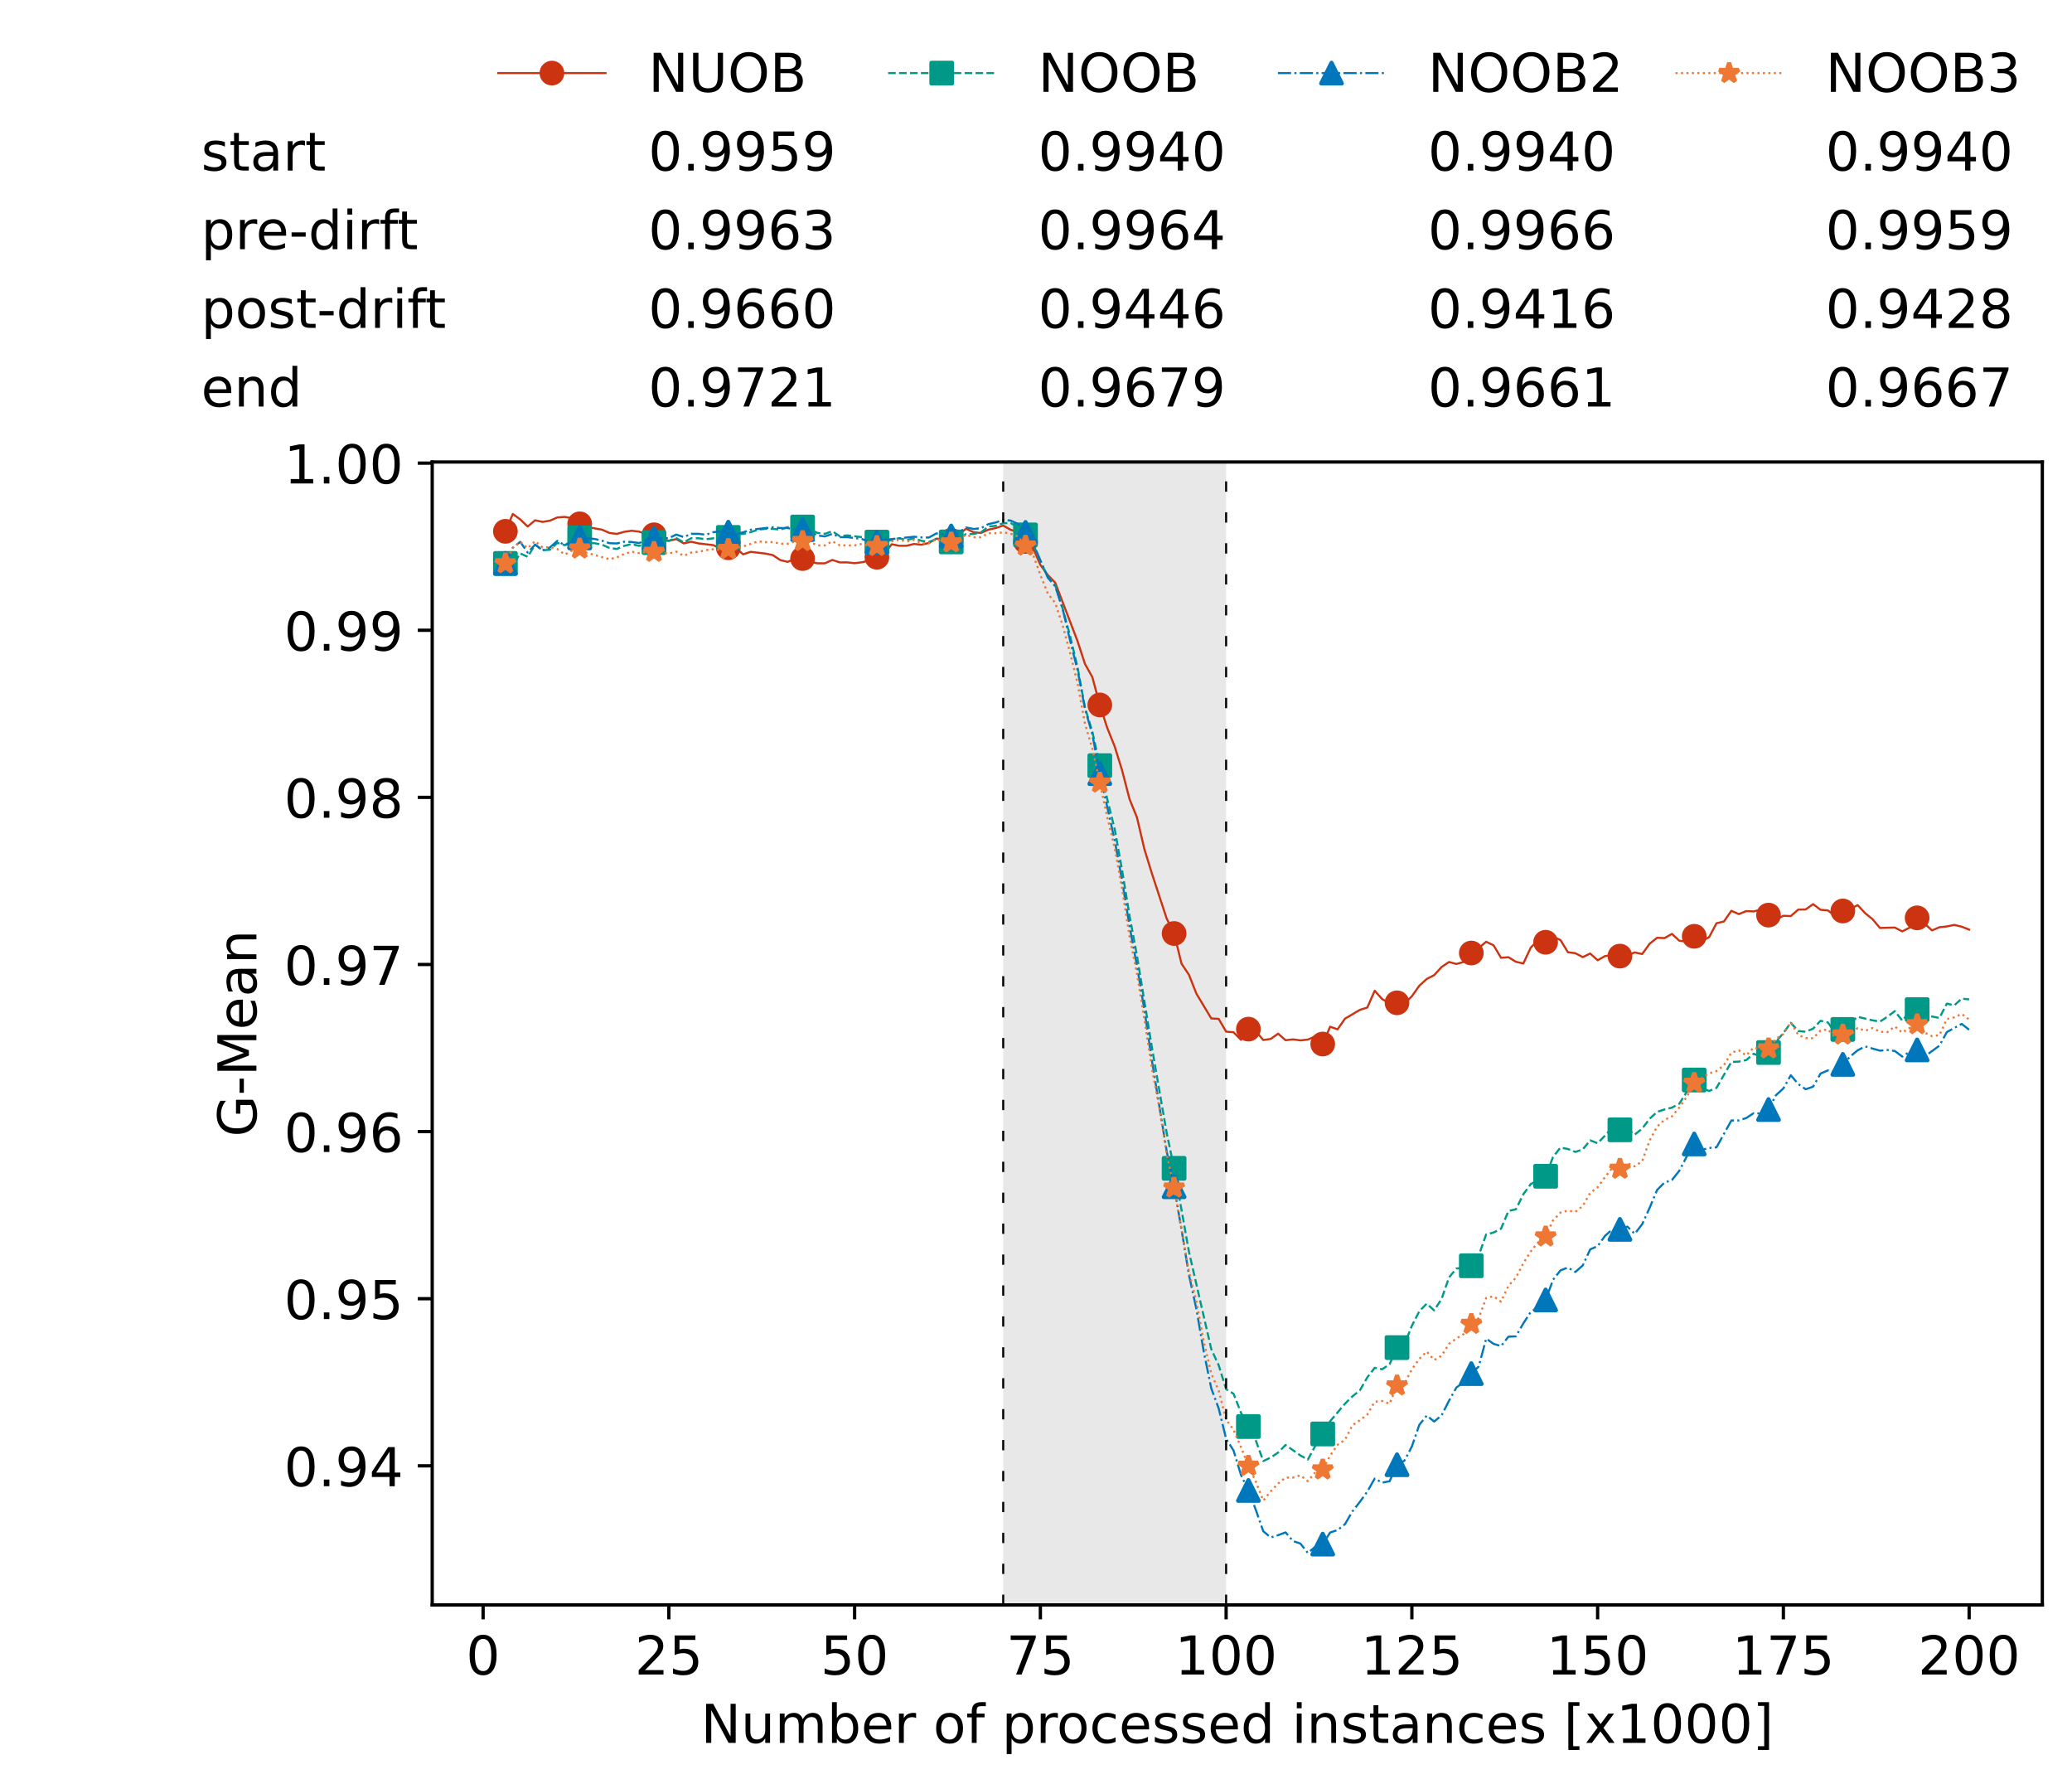 <?xml version="1.0" encoding="utf-8" standalone="no"?>
<!DOCTYPE svg PUBLIC "-//W3C//DTD SVG 1.1//EN"
  "http://www.w3.org/Graphics/SVG/1.1/DTD/svg11.dtd">
<!-- Created with matplotlib (https://matplotlib.org/) -->
<svg height="432.615pt" version="1.1" viewBox="0 0 502.65 432.615" width="502.65pt" xmlns="http://www.w3.org/2000/svg" xmlns:xlink="http://www.w3.org/1999/xlink">
 <defs>
  <style type="text/css">*{stroke-linecap:butt;stroke-linejoin:round;}</style>
 </defs>
 <g id="figure_1">
  <g id="patch_1">
   <path d="M 0 432.615 
L 502.65 432.615 
L 502.65 0 
L 0 0 
z
" style="fill:#ffffff;"/>
  </g>
  <g id="axes_1">
   <g id="patch_2">
    <path d="M 104.85 389.252 
L 495.45 389.252 
L 495.45 112.052 
L 104.85 112.052 
z
" style="fill:#ffffff;"/>
   </g>
   <g id="patch_3">
    <path clip-path="url(#p5e27d68a9e)" d="M 297.446 389.252 
L 297.446 112.052 
L 243.372 112.052 
L 243.372 389.252 
z
" style="fill:#d3d3d3;opacity:0.5;"/>
   </g>
   <g id="matplotlib.axis_1">
    <g id="xtick_1">
     <g id="line2d_1">
      <defs>
       <path d="M 0 0 
L 0 3.5 
" id="m19d09ed6cd" style="stroke:#000000;stroke-width:0.8;"/>
      </defs>
      <g>
       <use style="stroke:#000000;stroke-width:0.8;" x="117.197" xlink:href="#m19d09ed6cd" y="389.252"/>
      </g>
     </g>
     <g id="text_1">
      <!-- 0 -->
      <g transform="translate(113.061 406.13)scale(0.13 -0.13)">
       <defs>
        <path d="M 31.781 66.406 
Q 24.172 66.406 20.328 58.906 
Q 16.5 51.422 16.5 36.375 
Q 16.5 21.391 20.328 13.891 
Q 24.172 6.391 31.781 6.391 
Q 39.453 6.391 43.281 13.891 
Q 47.125 21.391 47.125 36.375 
Q 47.125 51.422 43.281 58.906 
Q 39.453 66.406 31.781 66.406 
z
M 31.781 74.219 
Q 44.047 74.219 50.516 64.516 
Q 56.984 54.828 56.984 36.375 
Q 56.984 17.969 50.516 8.266 
Q 44.047 -1.422 31.781 -1.422 
Q 19.531 -1.422 13.062 8.266 
Q 6.594 17.969 6.594 36.375 
Q 6.594 54.828 13.062 64.516 
Q 19.531 74.219 31.781 74.219 
z
" id="DejaVuSans-48"/>
       </defs>
       <use xlink:href="#DejaVuSans-48"/>
      </g>
     </g>
    </g>
    <g id="xtick_2">
     <g id="line2d_2">
      <g>
       <use style="stroke:#000000;stroke-width:0.8;" x="162.259" xlink:href="#m19d09ed6cd" y="389.252"/>
      </g>
     </g>
     <g id="text_2">
      <!-- 25 -->
      <g transform="translate(153.988 406.13)scale(0.13 -0.13)">
       <defs>
        <path d="M 19.188 8.297 
L 53.609 8.297 
L 53.609 0 
L 7.328 0 
L 7.328 8.297 
Q 12.938 14.109 22.625 23.891 
Q 32.328 33.688 34.812 36.531 
Q 39.547 41.844 41.422 45.531 
Q 43.312 49.219 43.312 52.781 
Q 43.312 58.594 39.234 62.25 
Q 35.156 65.922 28.609 65.922 
Q 23.969 65.922 18.812 64.312 
Q 13.672 62.703 7.812 59.422 
L 7.812 69.391 
Q 13.766 71.781 18.938 73 
Q 24.125 74.219 28.422 74.219 
Q 39.75 74.219 46.484 68.547 
Q 53.219 62.891 53.219 53.422 
Q 53.219 48.922 51.531 44.891 
Q 49.859 40.875 45.406 35.406 
Q 44.188 33.984 37.641 27.219 
Q 31.109 20.453 19.188 8.297 
z
" id="DejaVuSans-50"/>
        <path d="M 10.797 72.906 
L 49.516 72.906 
L 49.516 64.594 
L 19.828 64.594 
L 19.828 46.734 
Q 21.969 47.469 24.109 47.828 
Q 26.266 48.188 28.422 48.188 
Q 40.625 48.188 47.75 41.5 
Q 54.891 34.812 54.891 23.391 
Q 54.891 11.625 47.562 5.094 
Q 40.234 -1.422 26.906 -1.422 
Q 22.312 -1.422 17.547 -0.641 
Q 12.797 0.141 7.719 1.703 
L 7.719 11.625 
Q 12.109 9.234 16.797 8.062 
Q 21.484 6.891 26.703 6.891 
Q 35.156 6.891 40.078 11.328 
Q 45.016 15.766 45.016 23.391 
Q 45.016 31 40.078 35.438 
Q 35.156 39.891 26.703 39.891 
Q 22.75 39.891 18.812 39.016 
Q 14.891 38.141 10.797 36.281 
z
" id="DejaVuSans-53"/>
       </defs>
       <use xlink:href="#DejaVuSans-50"/>
       <use x="63.623" xlink:href="#DejaVuSans-53"/>
      </g>
     </g>
    </g>
    <g id="xtick_3">
     <g id="line2d_3">
      <g>
       <use style="stroke:#000000;stroke-width:0.8;" x="207.322" xlink:href="#m19d09ed6cd" y="389.252"/>
      </g>
     </g>
     <g id="text_3">
      <!-- 50 -->
      <g transform="translate(199.05 406.13)scale(0.13 -0.13)">
       <use xlink:href="#DejaVuSans-53"/>
       <use x="63.623" xlink:href="#DejaVuSans-48"/>
      </g>
     </g>
    </g>
    <g id="xtick_4">
     <g id="line2d_4">
      <g>
       <use style="stroke:#000000;stroke-width:0.8;" x="252.384" xlink:href="#m19d09ed6cd" y="389.252"/>
      </g>
     </g>
     <g id="text_4">
      <!-- 75 -->
      <g transform="translate(244.113 406.13)scale(0.13 -0.13)">
       <defs>
        <path d="M 8.203 72.906 
L 55.078 72.906 
L 55.078 68.703 
L 28.609 0 
L 18.312 0 
L 43.219 64.594 
L 8.203 64.594 
z
" id="DejaVuSans-55"/>
       </defs>
       <use xlink:href="#DejaVuSans-55"/>
       <use x="63.623" xlink:href="#DejaVuSans-53"/>
      </g>
     </g>
    </g>
    <g id="xtick_5">
     <g id="line2d_5">
      <g>
       <use style="stroke:#000000;stroke-width:0.8;" x="297.446" xlink:href="#m19d09ed6cd" y="389.252"/>
      </g>
     </g>
     <g id="text_5">
      <!-- 100 -->
      <g transform="translate(285.039 406.13)scale(0.13 -0.13)">
       <defs>
        <path d="M 12.406 8.297 
L 28.516 8.297 
L 28.516 63.922 
L 10.984 60.406 
L 10.984 69.391 
L 28.422 72.906 
L 38.281 72.906 
L 38.281 8.297 
L 54.391 8.297 
L 54.391 0 
L 12.406 0 
z
" id="DejaVuSans-49"/>
       </defs>
       <use xlink:href="#DejaVuSans-49"/>
       <use x="63.623" xlink:href="#DejaVuSans-48"/>
       <use x="127.246" xlink:href="#DejaVuSans-48"/>
      </g>
     </g>
    </g>
    <g id="xtick_6">
     <g id="line2d_6">
      <g>
       <use style="stroke:#000000;stroke-width:0.8;" x="342.509" xlink:href="#m19d09ed6cd" y="389.252"/>
      </g>
     </g>
     <g id="text_6">
      <!-- 125 -->
      <g transform="translate(330.102 406.13)scale(0.13 -0.13)">
       <use xlink:href="#DejaVuSans-49"/>
       <use x="63.623" xlink:href="#DejaVuSans-50"/>
       <use x="127.246" xlink:href="#DejaVuSans-53"/>
      </g>
     </g>
    </g>
    <g id="xtick_7">
     <g id="line2d_7">
      <g>
       <use style="stroke:#000000;stroke-width:0.8;" x="387.571" xlink:href="#m19d09ed6cd" y="389.252"/>
      </g>
     </g>
     <g id="text_7">
      <!-- 150 -->
      <g transform="translate(375.164 406.13)scale(0.13 -0.13)">
       <use xlink:href="#DejaVuSans-49"/>
       <use x="63.623" xlink:href="#DejaVuSans-53"/>
       <use x="127.246" xlink:href="#DejaVuSans-48"/>
      </g>
     </g>
    </g>
    <g id="xtick_8">
     <g id="line2d_8">
      <g>
       <use style="stroke:#000000;stroke-width:0.8;" x="432.633" xlink:href="#m19d09ed6cd" y="389.252"/>
      </g>
     </g>
     <g id="text_8">
      <!-- 175 -->
      <g transform="translate(420.226 406.13)scale(0.13 -0.13)">
       <use xlink:href="#DejaVuSans-49"/>
       <use x="63.623" xlink:href="#DejaVuSans-55"/>
       <use x="127.246" xlink:href="#DejaVuSans-53"/>
      </g>
     </g>
    </g>
    <g id="xtick_9">
     <g id="line2d_9">
      <g>
       <use style="stroke:#000000;stroke-width:0.8;" x="477.695" xlink:href="#m19d09ed6cd" y="389.252"/>
      </g>
     </g>
     <g id="text_9">
      <!-- 200 -->
      <g transform="translate(465.289 406.13)scale(0.13 -0.13)">
       <use xlink:href="#DejaVuSans-50"/>
       <use x="63.623" xlink:href="#DejaVuSans-48"/>
       <use x="127.246" xlink:href="#DejaVuSans-48"/>
      </g>
     </g>
    </g>
    <g id="text_10">
     <!-- Number of processed instances [x1000] -->
     <g transform="translate(170.025 422.711)scale(0.13 -0.13)">
      <defs>
       <path d="M 9.812 72.906 
L 23.094 72.906 
L 55.422 11.922 
L 55.422 72.906 
L 64.984 72.906 
L 64.984 0 
L 51.703 0 
L 19.391 60.984 
L 19.391 0 
L 9.812 0 
z
" id="DejaVuSans-78"/>
       <path d="M 8.5 21.578 
L 8.5 54.688 
L 17.484 54.688 
L 17.484 21.922 
Q 17.484 14.156 20.5 10.266 
Q 23.531 6.391 29.594 6.391 
Q 36.859 6.391 41.078 11.031 
Q 45.312 15.672 45.312 23.688 
L 45.312 54.688 
L 54.297 54.688 
L 54.297 0 
L 45.312 0 
L 45.312 8.406 
Q 42.047 3.422 37.719 1 
Q 33.406 -1.422 27.688 -1.422 
Q 18.266 -1.422 13.375 4.438 
Q 8.5 10.297 8.5 21.578 
z
M 31.109 56 
z
" id="DejaVuSans-117"/>
       <path d="M 52 44.188 
Q 55.375 50.25 60.062 53.125 
Q 64.75 56 71.094 56 
Q 79.641 56 84.281 50.016 
Q 88.922 44.047 88.922 33.016 
L 88.922 0 
L 79.891 0 
L 79.891 32.719 
Q 79.891 40.578 77.094 44.375 
Q 74.312 48.188 68.609 48.188 
Q 61.625 48.188 57.562 43.547 
Q 53.516 38.922 53.516 30.906 
L 53.516 0 
L 44.484 0 
L 44.484 32.719 
Q 44.484 40.625 41.703 44.406 
Q 38.922 48.188 33.109 48.188 
Q 26.219 48.188 22.156 43.531 
Q 18.109 38.875 18.109 30.906 
L 18.109 0 
L 9.078 0 
L 9.078 54.688 
L 18.109 54.688 
L 18.109 46.188 
Q 21.188 51.219 25.484 53.609 
Q 29.781 56 35.688 56 
Q 41.656 56 45.828 52.969 
Q 50 49.953 52 44.188 
z
" id="DejaVuSans-109"/>
       <path d="M 48.688 27.297 
Q 48.688 37.203 44.609 42.844 
Q 40.531 48.484 33.406 48.484 
Q 26.266 48.484 22.188 42.844 
Q 18.109 37.203 18.109 27.297 
Q 18.109 17.391 22.188 11.75 
Q 26.266 6.109 33.406 6.109 
Q 40.531 6.109 44.609 11.75 
Q 48.688 17.391 48.688 27.297 
z
M 18.109 46.391 
Q 20.953 51.266 25.266 53.625 
Q 29.594 56 35.594 56 
Q 45.562 56 51.781 48.094 
Q 58.016 40.188 58.016 27.297 
Q 58.016 14.406 51.781 6.484 
Q 45.562 -1.422 35.594 -1.422 
Q 29.594 -1.422 25.266 0.953 
Q 20.953 3.328 18.109 8.203 
L 18.109 0 
L 9.078 0 
L 9.078 75.984 
L 18.109 75.984 
z
" id="DejaVuSans-98"/>
       <path d="M 56.203 29.594 
L 56.203 25.203 
L 14.891 25.203 
Q 15.484 15.922 20.484 11.062 
Q 25.484 6.203 34.422 6.203 
Q 39.594 6.203 44.453 7.469 
Q 49.312 8.734 54.109 11.281 
L 54.109 2.781 
Q 49.266 0.734 44.188 -0.344 
Q 39.109 -1.422 33.891 -1.422 
Q 20.797 -1.422 13.156 6.188 
Q 5.516 13.812 5.516 26.812 
Q 5.516 40.234 12.766 48.109 
Q 20.016 56 32.328 56 
Q 43.359 56 49.781 48.891 
Q 56.203 41.797 56.203 29.594 
z
M 47.219 32.234 
Q 47.125 39.594 43.094 43.984 
Q 39.062 48.391 32.422 48.391 
Q 24.906 48.391 20.391 44.141 
Q 15.875 39.891 15.188 32.172 
z
" id="DejaVuSans-101"/>
       <path d="M 41.109 46.297 
Q 39.594 47.172 37.812 47.578 
Q 36.031 48 33.891 48 
Q 26.266 48 22.188 43.047 
Q 18.109 38.094 18.109 28.812 
L 18.109 0 
L 9.078 0 
L 9.078 54.688 
L 18.109 54.688 
L 18.109 46.188 
Q 20.953 51.172 25.484 53.578 
Q 30.031 56 36.531 56 
Q 37.453 56 38.578 55.875 
Q 39.703 55.766 41.062 55.516 
z
" id="DejaVuSans-114"/>
       <path id="DejaVuSans-32"/>
       <path d="M 30.609 48.391 
Q 23.391 48.391 19.188 42.75 
Q 14.984 37.109 14.984 27.297 
Q 14.984 17.484 19.156 11.844 
Q 23.344 6.203 30.609 6.203 
Q 37.797 6.203 41.984 11.859 
Q 46.188 17.531 46.188 27.297 
Q 46.188 37.016 41.984 42.703 
Q 37.797 48.391 30.609 48.391 
z
M 30.609 56 
Q 42.328 56 49.016 48.375 
Q 55.719 40.766 55.719 27.297 
Q 55.719 13.875 49.016 6.219 
Q 42.328 -1.422 30.609 -1.422 
Q 18.844 -1.422 12.172 6.219 
Q 5.516 13.875 5.516 27.297 
Q 5.516 40.766 12.172 48.375 
Q 18.844 56 30.609 56 
z
" id="DejaVuSans-111"/>
       <path d="M 37.109 75.984 
L 37.109 68.5 
L 28.516 68.5 
Q 23.688 68.5 21.797 66.547 
Q 19.922 64.594 19.922 59.516 
L 19.922 54.688 
L 34.719 54.688 
L 34.719 47.703 
L 19.922 47.703 
L 19.922 0 
L 10.891 0 
L 10.891 47.703 
L 2.297 47.703 
L 2.297 54.688 
L 10.891 54.688 
L 10.891 58.5 
Q 10.891 67.625 15.141 71.797 
Q 19.391 75.984 28.609 75.984 
z
" id="DejaVuSans-102"/>
       <path d="M 18.109 8.203 
L 18.109 -20.797 
L 9.078 -20.797 
L 9.078 54.688 
L 18.109 54.688 
L 18.109 46.391 
Q 20.953 51.266 25.266 53.625 
Q 29.594 56 35.594 56 
Q 45.562 56 51.781 48.094 
Q 58.016 40.188 58.016 27.297 
Q 58.016 14.406 51.781 6.484 
Q 45.562 -1.422 35.594 -1.422 
Q 29.594 -1.422 25.266 0.953 
Q 20.953 3.328 18.109 8.203 
z
M 48.688 27.297 
Q 48.688 37.203 44.609 42.844 
Q 40.531 48.484 33.406 48.484 
Q 26.266 48.484 22.188 42.844 
Q 18.109 37.203 18.109 27.297 
Q 18.109 17.391 22.188 11.75 
Q 26.266 6.109 33.406 6.109 
Q 40.531 6.109 44.609 11.75 
Q 48.688 17.391 48.688 27.297 
z
" id="DejaVuSans-112"/>
       <path d="M 48.781 52.594 
L 48.781 44.188 
Q 44.969 46.297 41.141 47.344 
Q 37.312 48.391 33.406 48.391 
Q 24.656 48.391 19.812 42.844 
Q 14.984 37.312 14.984 27.297 
Q 14.984 17.281 19.812 11.734 
Q 24.656 6.203 33.406 6.203 
Q 37.312 6.203 41.141 7.25 
Q 44.969 8.297 48.781 10.406 
L 48.781 2.094 
Q 45.016 0.344 40.984 -0.531 
Q 36.969 -1.422 32.422 -1.422 
Q 20.062 -1.422 12.781 6.344 
Q 5.516 14.109 5.516 27.297 
Q 5.516 40.672 12.859 48.328 
Q 20.219 56 33.016 56 
Q 37.156 56 41.109 55.141 
Q 45.062 54.297 48.781 52.594 
z
" id="DejaVuSans-99"/>
       <path d="M 44.281 53.078 
L 44.281 44.578 
Q 40.484 46.531 36.375 47.5 
Q 32.281 48.484 27.875 48.484 
Q 21.188 48.484 17.844 46.438 
Q 14.5 44.391 14.5 40.281 
Q 14.5 37.156 16.891 35.375 
Q 19.281 33.594 26.516 31.984 
L 29.594 31.297 
Q 39.156 29.25 43.188 25.516 
Q 47.219 21.781 47.219 15.094 
Q 47.219 7.469 41.188 3.016 
Q 35.156 -1.422 24.609 -1.422 
Q 20.219 -1.422 15.453 -0.562 
Q 10.688 0.297 5.422 2 
L 5.422 11.281 
Q 10.406 8.688 15.234 7.391 
Q 20.062 6.109 24.812 6.109 
Q 31.156 6.109 34.562 8.281 
Q 37.984 10.453 37.984 14.406 
Q 37.984 18.062 35.516 20.016 
Q 33.062 21.969 24.703 23.781 
L 21.578 24.516 
Q 13.234 26.266 9.516 29.906 
Q 5.812 33.547 5.812 39.891 
Q 5.812 47.609 11.281 51.797 
Q 16.75 56 26.812 56 
Q 31.781 56 36.172 55.266 
Q 40.578 54.547 44.281 53.078 
z
" id="DejaVuSans-115"/>
       <path d="M 45.406 46.391 
L 45.406 75.984 
L 54.391 75.984 
L 54.391 0 
L 45.406 0 
L 45.406 8.203 
Q 42.578 3.328 38.25 0.953 
Q 33.938 -1.422 27.875 -1.422 
Q 17.969 -1.422 11.734 6.484 
Q 5.516 14.406 5.516 27.297 
Q 5.516 40.188 11.734 48.094 
Q 17.969 56 27.875 56 
Q 33.938 56 38.25 53.625 
Q 42.578 51.266 45.406 46.391 
z
M 14.797 27.297 
Q 14.797 17.391 18.875 11.75 
Q 22.953 6.109 30.078 6.109 
Q 37.203 6.109 41.297 11.75 
Q 45.406 17.391 45.406 27.297 
Q 45.406 37.203 41.297 42.844 
Q 37.203 48.484 30.078 48.484 
Q 22.953 48.484 18.875 42.844 
Q 14.797 37.203 14.797 27.297 
z
" id="DejaVuSans-100"/>
       <path d="M 9.422 54.688 
L 18.406 54.688 
L 18.406 0 
L 9.422 0 
z
M 9.422 75.984 
L 18.406 75.984 
L 18.406 64.594 
L 9.422 64.594 
z
" id="DejaVuSans-105"/>
       <path d="M 54.891 33.016 
L 54.891 0 
L 45.906 0 
L 45.906 32.719 
Q 45.906 40.484 42.875 44.328 
Q 39.844 48.188 33.797 48.188 
Q 26.516 48.188 22.312 43.547 
Q 18.109 38.922 18.109 30.906 
L 18.109 0 
L 9.078 0 
L 9.078 54.688 
L 18.109 54.688 
L 18.109 46.188 
Q 21.344 51.125 25.703 53.562 
Q 30.078 56 35.797 56 
Q 45.219 56 50.047 50.172 
Q 54.891 44.344 54.891 33.016 
z
" id="DejaVuSans-110"/>
       <path d="M 18.312 70.219 
L 18.312 54.688 
L 36.812 54.688 
L 36.812 47.703 
L 18.312 47.703 
L 18.312 18.016 
Q 18.312 11.328 20.141 9.422 
Q 21.969 7.516 27.594 7.516 
L 36.812 7.516 
L 36.812 0 
L 27.594 0 
Q 17.188 0 13.234 3.875 
Q 9.281 7.766 9.281 18.016 
L 9.281 47.703 
L 2.688 47.703 
L 2.688 54.688 
L 9.281 54.688 
L 9.281 70.219 
z
" id="DejaVuSans-116"/>
       <path d="M 34.281 27.484 
Q 23.391 27.484 19.188 25 
Q 14.984 22.516 14.984 16.5 
Q 14.984 11.719 18.141 8.906 
Q 21.297 6.109 26.703 6.109 
Q 34.188 6.109 38.703 11.406 
Q 43.219 16.703 43.219 25.484 
L 43.219 27.484 
z
M 52.203 31.203 
L 52.203 0 
L 43.219 0 
L 43.219 8.297 
Q 40.141 3.328 35.547 0.953 
Q 30.953 -1.422 24.312 -1.422 
Q 15.922 -1.422 10.953 3.297 
Q 6 8.016 6 15.922 
Q 6 25.141 12.172 29.828 
Q 18.359 34.516 30.609 34.516 
L 43.219 34.516 
L 43.219 35.406 
Q 43.219 41.609 39.141 45 
Q 35.062 48.391 27.688 48.391 
Q 23 48.391 18.547 47.266 
Q 14.109 46.141 10.016 43.891 
L 10.016 52.203 
Q 14.938 54.109 19.578 55.047 
Q 24.219 56 28.609 56 
Q 40.484 56 46.344 49.844 
Q 52.203 43.703 52.203 31.203 
z
" id="DejaVuSans-97"/>
       <path d="M 8.594 75.984 
L 29.297 75.984 
L 29.297 69 
L 17.578 69 
L 17.578 -6.203 
L 29.297 -6.203 
L 29.297 -13.188 
L 8.594 -13.188 
z
" id="DejaVuSans-91"/>
       <path d="M 54.891 54.688 
L 35.109 28.078 
L 55.906 0 
L 45.312 0 
L 29.391 21.484 
L 13.484 0 
L 2.875 0 
L 24.125 28.609 
L 4.688 54.688 
L 15.281 54.688 
L 29.781 35.203 
L 44.281 54.688 
z
" id="DejaVuSans-120"/>
       <path d="M 30.422 75.984 
L 30.422 -13.188 
L 9.719 -13.188 
L 9.719 -6.203 
L 21.391 -6.203 
L 21.391 69 
L 9.719 69 
L 9.719 75.984 
z
" id="DejaVuSans-93"/>
      </defs>
      <use xlink:href="#DejaVuSans-78"/>
      <use x="74.805" xlink:href="#DejaVuSans-117"/>
      <use x="138.184" xlink:href="#DejaVuSans-109"/>
      <use x="235.596" xlink:href="#DejaVuSans-98"/>
      <use x="299.072" xlink:href="#DejaVuSans-101"/>
      <use x="360.596" xlink:href="#DejaVuSans-114"/>
      <use x="401.709" xlink:href="#DejaVuSans-32"/>
      <use x="433.496" xlink:href="#DejaVuSans-111"/>
      <use x="494.678" xlink:href="#DejaVuSans-102"/>
      <use x="529.883" xlink:href="#DejaVuSans-32"/>
      <use x="561.67" xlink:href="#DejaVuSans-112"/>
      <use x="625.146" xlink:href="#DejaVuSans-114"/>
      <use x="664.01" xlink:href="#DejaVuSans-111"/>
      <use x="725.191" xlink:href="#DejaVuSans-99"/>
      <use x="780.172" xlink:href="#DejaVuSans-101"/>
      <use x="841.695" xlink:href="#DejaVuSans-115"/>
      <use x="893.795" xlink:href="#DejaVuSans-115"/>
      <use x="945.895" xlink:href="#DejaVuSans-101"/>
      <use x="1007.418" xlink:href="#DejaVuSans-100"/>
      <use x="1070.895" xlink:href="#DejaVuSans-32"/>
      <use x="1102.682" xlink:href="#DejaVuSans-105"/>
      <use x="1130.465" xlink:href="#DejaVuSans-110"/>
      <use x="1193.844" xlink:href="#DejaVuSans-115"/>
      <use x="1245.943" xlink:href="#DejaVuSans-116"/>
      <use x="1285.152" xlink:href="#DejaVuSans-97"/>
      <use x="1346.432" xlink:href="#DejaVuSans-110"/>
      <use x="1409.811" xlink:href="#DejaVuSans-99"/>
      <use x="1464.791" xlink:href="#DejaVuSans-101"/>
      <use x="1526.314" xlink:href="#DejaVuSans-115"/>
      <use x="1578.414" xlink:href="#DejaVuSans-32"/>
      <use x="1610.201" xlink:href="#DejaVuSans-91"/>
      <use x="1649.215" xlink:href="#DejaVuSans-120"/>
      <use x="1708.395" xlink:href="#DejaVuSans-49"/>
      <use x="1772.018" xlink:href="#DejaVuSans-48"/>
      <use x="1835.641" xlink:href="#DejaVuSans-48"/>
      <use x="1899.264" xlink:href="#DejaVuSans-48"/>
      <use x="1962.887" xlink:href="#DejaVuSans-93"/>
     </g>
    </g>
   </g>
   <g id="matplotlib.axis_2">
    <g id="ytick_1">
     <g id="line2d_10">
      <defs>
       <path d="M 0 0 
L -3.5 0 
" id="m75ed5c50ae" style="stroke:#000000;stroke-width:0.8;"/>
      </defs>
      <g>
       <use style="stroke:#000000;stroke-width:0.8;" x="104.85" xlink:href="#m75ed5c50ae" y="355.515"/>
      </g>
     </g>
     <g id="text_11">
      <!-- 0.94 -->
      <g transform="translate(68.905 360.454)scale(0.13 -0.13)">
       <defs>
        <path d="M 10.688 12.406 
L 21 12.406 
L 21 0 
L 10.688 0 
z
" id="DejaVuSans-46"/>
        <path d="M 10.984 1.516 
L 10.984 10.5 
Q 14.703 8.734 18.5 7.812 
Q 22.312 6.891 25.984 6.891 
Q 35.75 6.891 40.891 13.453 
Q 46.047 20.016 46.781 33.406 
Q 43.953 29.203 39.594 26.953 
Q 35.25 24.703 29.984 24.703 
Q 19.047 24.703 12.672 31.312 
Q 6.297 37.938 6.297 49.422 
Q 6.297 60.641 12.938 67.422 
Q 19.578 74.219 30.609 74.219 
Q 43.266 74.219 49.922 64.516 
Q 56.594 54.828 56.594 36.375 
Q 56.594 19.141 48.406 8.859 
Q 40.234 -1.422 26.422 -1.422 
Q 22.703 -1.422 18.891 -0.688 
Q 15.094 0.047 10.984 1.516 
z
M 30.609 32.422 
Q 37.25 32.422 41.125 36.953 
Q 45.016 41.5 45.016 49.422 
Q 45.016 57.281 41.125 61.844 
Q 37.25 66.406 30.609 66.406 
Q 23.969 66.406 20.094 61.844 
Q 16.219 57.281 16.219 49.422 
Q 16.219 41.5 20.094 36.953 
Q 23.969 32.422 30.609 32.422 
z
" id="DejaVuSans-57"/>
        <path d="M 37.797 64.312 
L 12.891 25.391 
L 37.797 25.391 
z
M 35.203 72.906 
L 47.609 72.906 
L 47.609 25.391 
L 58.016 25.391 
L 58.016 17.188 
L 47.609 17.188 
L 47.609 0 
L 37.797 0 
L 37.797 17.188 
L 4.891 17.188 
L 4.891 26.703 
z
" id="DejaVuSans-52"/>
       </defs>
       <use xlink:href="#DejaVuSans-48"/>
       <use x="63.623" xlink:href="#DejaVuSans-46"/>
       <use x="95.41" xlink:href="#DejaVuSans-57"/>
       <use x="159.033" xlink:href="#DejaVuSans-52"/>
      </g>
     </g>
    </g>
    <g id="ytick_2">
     <g id="line2d_11">
      <g>
       <use style="stroke:#000000;stroke-width:0.8;" x="104.85" xlink:href="#m75ed5c50ae" y="314.983"/>
      </g>
     </g>
     <g id="text_12">
      <!-- 0.95 -->
      <g transform="translate(68.905 319.922)scale(0.13 -0.13)">
       <use xlink:href="#DejaVuSans-48"/>
       <use x="63.623" xlink:href="#DejaVuSans-46"/>
       <use x="95.41" xlink:href="#DejaVuSans-57"/>
       <use x="159.033" xlink:href="#DejaVuSans-53"/>
      </g>
     </g>
    </g>
    <g id="ytick_3">
     <g id="line2d_12">
      <g>
       <use style="stroke:#000000;stroke-width:0.8;" x="104.85" xlink:href="#m75ed5c50ae" y="274.451"/>
      </g>
     </g>
     <g id="text_13">
      <!-- 0.96 -->
      <g transform="translate(68.905 279.39)scale(0.13 -0.13)">
       <defs>
        <path d="M 33.016 40.375 
Q 26.375 40.375 22.484 35.828 
Q 18.609 31.297 18.609 23.391 
Q 18.609 15.531 22.484 10.953 
Q 26.375 6.391 33.016 6.391 
Q 39.656 6.391 43.531 10.953 
Q 47.406 15.531 47.406 23.391 
Q 47.406 31.297 43.531 35.828 
Q 39.656 40.375 33.016 40.375 
z
M 52.594 71.297 
L 52.594 62.312 
Q 48.875 64.062 45.094 64.984 
Q 41.312 65.922 37.594 65.922 
Q 27.828 65.922 22.672 59.328 
Q 17.531 52.734 16.797 39.406 
Q 19.672 43.656 24.016 45.922 
Q 28.375 48.188 33.594 48.188 
Q 44.578 48.188 50.953 41.516 
Q 57.328 34.859 57.328 23.391 
Q 57.328 12.156 50.688 5.359 
Q 44.047 -1.422 33.016 -1.422 
Q 20.359 -1.422 13.672 8.266 
Q 6.984 17.969 6.984 36.375 
Q 6.984 53.656 15.188 63.938 
Q 23.391 74.219 37.203 74.219 
Q 40.922 74.219 44.703 73.484 
Q 48.484 72.75 52.594 71.297 
z
" id="DejaVuSans-54"/>
       </defs>
       <use xlink:href="#DejaVuSans-48"/>
       <use x="63.623" xlink:href="#DejaVuSans-46"/>
       <use x="95.41" xlink:href="#DejaVuSans-57"/>
       <use x="159.033" xlink:href="#DejaVuSans-54"/>
      </g>
     </g>
    </g>
    <g id="ytick_4">
     <g id="line2d_13">
      <g>
       <use style="stroke:#000000;stroke-width:0.8;" x="104.85" xlink:href="#m75ed5c50ae" y="233.919"/>
      </g>
     </g>
     <g id="text_14">
      <!-- 0.97 -->
      <g transform="translate(68.905 238.858)scale(0.13 -0.13)">
       <use xlink:href="#DejaVuSans-48"/>
       <use x="63.623" xlink:href="#DejaVuSans-46"/>
       <use x="95.41" xlink:href="#DejaVuSans-57"/>
       <use x="159.033" xlink:href="#DejaVuSans-55"/>
      </g>
     </g>
    </g>
    <g id="ytick_5">
     <g id="line2d_14">
      <g>
       <use style="stroke:#000000;stroke-width:0.8;" x="104.85" xlink:href="#m75ed5c50ae" y="193.387"/>
      </g>
     </g>
     <g id="text_15">
      <!-- 0.98 -->
      <g transform="translate(68.905 198.326)scale(0.13 -0.13)">
       <defs>
        <path d="M 31.781 34.625 
Q 24.75 34.625 20.719 30.859 
Q 16.703 27.094 16.703 20.516 
Q 16.703 13.922 20.719 10.156 
Q 24.75 6.391 31.781 6.391 
Q 38.812 6.391 42.859 10.172 
Q 46.922 13.969 46.922 20.516 
Q 46.922 27.094 42.891 30.859 
Q 38.875 34.625 31.781 34.625 
z
M 21.922 38.812 
Q 15.578 40.375 12.031 44.719 
Q 8.5 49.078 8.5 55.328 
Q 8.5 64.062 14.719 69.141 
Q 20.953 74.219 31.781 74.219 
Q 42.672 74.219 48.875 69.141 
Q 55.078 64.062 55.078 55.328 
Q 55.078 49.078 51.531 44.719 
Q 48 40.375 41.703 38.812 
Q 48.828 37.156 52.797 32.312 
Q 56.781 27.484 56.781 20.516 
Q 56.781 9.906 50.312 4.234 
Q 43.844 -1.422 31.781 -1.422 
Q 19.734 -1.422 13.25 4.234 
Q 6.781 9.906 6.781 20.516 
Q 6.781 27.484 10.781 32.312 
Q 14.797 37.156 21.922 38.812 
z
M 18.312 54.391 
Q 18.312 48.734 21.844 45.562 
Q 25.391 42.391 31.781 42.391 
Q 38.141 42.391 41.719 45.562 
Q 45.312 48.734 45.312 54.391 
Q 45.312 60.062 41.719 63.234 
Q 38.141 66.406 31.781 66.406 
Q 25.391 66.406 21.844 63.234 
Q 18.312 60.062 18.312 54.391 
z
" id="DejaVuSans-56"/>
       </defs>
       <use xlink:href="#DejaVuSans-48"/>
       <use x="63.623" xlink:href="#DejaVuSans-46"/>
       <use x="95.41" xlink:href="#DejaVuSans-57"/>
       <use x="159.033" xlink:href="#DejaVuSans-56"/>
      </g>
     </g>
    </g>
    <g id="ytick_6">
     <g id="line2d_15">
      <g>
       <use style="stroke:#000000;stroke-width:0.8;" x="104.85" xlink:href="#m75ed5c50ae" y="152.855"/>
      </g>
     </g>
     <g id="text_16">
      <!-- 0.99 -->
      <g transform="translate(68.905 157.794)scale(0.13 -0.13)">
       <use xlink:href="#DejaVuSans-48"/>
       <use x="63.623" xlink:href="#DejaVuSans-46"/>
       <use x="95.41" xlink:href="#DejaVuSans-57"/>
       <use x="159.033" xlink:href="#DejaVuSans-57"/>
      </g>
     </g>
    </g>
    <g id="ytick_7">
     <g id="line2d_16">
      <g>
       <use style="stroke:#000000;stroke-width:0.8;" x="104.85" xlink:href="#m75ed5c50ae" y="112.323"/>
      </g>
     </g>
     <g id="text_17">
      <!-- 1.00 -->
      <g transform="translate(68.905 117.262)scale(0.13 -0.13)">
       <use xlink:href="#DejaVuSans-49"/>
       <use x="63.623" xlink:href="#DejaVuSans-46"/>
       <use x="95.41" xlink:href="#DejaVuSans-48"/>
       <use x="159.033" xlink:href="#DejaVuSans-48"/>
      </g>
     </g>
    </g>
    <g id="text_18">
     <!-- G-Mean -->
     <g transform="translate(62.201 275.744)rotate(-90)scale(0.13 -0.13)">
      <defs>
       <path d="M 59.516 10.406 
L 59.516 29.984 
L 43.406 29.984 
L 43.406 38.094 
L 69.281 38.094 
L 69.281 6.781 
Q 63.578 2.734 56.688 0.656 
Q 49.812 -1.422 42 -1.422 
Q 24.906 -1.422 15.25 8.562 
Q 5.609 18.562 5.609 36.375 
Q 5.609 54.25 15.25 64.234 
Q 24.906 74.219 42 74.219 
Q 49.125 74.219 55.547 72.453 
Q 61.969 70.703 67.391 67.281 
L 67.391 56.781 
Q 61.922 61.422 55.766 63.766 
Q 49.609 66.109 42.828 66.109 
Q 29.438 66.109 22.719 58.641 
Q 16.016 51.172 16.016 36.375 
Q 16.016 21.625 22.719 14.156 
Q 29.438 6.688 42.828 6.688 
Q 48.047 6.688 52.141 7.594 
Q 56.25 8.5 59.516 10.406 
z
" id="DejaVuSans-71"/>
       <path d="M 4.891 31.391 
L 31.203 31.391 
L 31.203 23.391 
L 4.891 23.391 
z
" id="DejaVuSans-45"/>
       <path d="M 9.812 72.906 
L 24.516 72.906 
L 43.109 23.297 
L 61.812 72.906 
L 76.516 72.906 
L 76.516 0 
L 66.891 0 
L 66.891 64.016 
L 48.094 14.016 
L 38.188 14.016 
L 19.391 64.016 
L 19.391 0 
L 9.812 0 
z
" id="DejaVuSans-77"/>
      </defs>
      <use xlink:href="#DejaVuSans-71"/>
      <use x="77.49" xlink:href="#DejaVuSans-45"/>
      <use x="113.574" xlink:href="#DejaVuSans-77"/>
      <use x="199.854" xlink:href="#DejaVuSans-101"/>
      <use x="261.377" xlink:href="#DejaVuSans-97"/>
      <use x="322.656" xlink:href="#DejaVuSans-110"/>
     </g>
    </g>
   </g>
   <g id="line2d_17"/>
   <g id="line2d_18"/>
   <g id="line2d_19"/>
   <g id="line2d_20"/>
   <g id="line2d_21"/>
   <g id="line2d_22">
    <path clip-path="url(#p5e27d68a9e)" d="M 122.605 128.867 
L 124.407 124.652 
L 126.21 125.983 
L 128.012 127.698 
L 129.815 126.187 
L 131.617 126.58 
L 133.419 126.278 
L 135.222 125.492 
L 137.024 125.372 
L 138.827 125.692 
L 140.629 127.044 
L 142.432 127.811 
L 146.037 128.461 
L 147.839 129.258 
L 149.642 129.49 
L 151.444 128.978 
L 153.247 128.727 
L 155.049 128.94 
L 156.852 129.534 
L 158.654 129.705 
L 160.457 130.53 
L 162.259 131.17 
L 164.062 130.752 
L 165.864 131.791 
L 167.667 131.385 
L 169.469 131.794 
L 173.074 132.224 
L 174.877 133.075 
L 176.679 132.852 
L 178.482 132.896 
L 180.284 134.446 
L 182.087 133.841 
L 185.692 134.26 
L 187.494 134.641 
L 189.297 135.847 
L 191.099 136.273 
L 192.902 135.457 
L 194.704 135.469 
L 196.507 136.266 
L 198.309 136.626 
L 200.112 136.622 
L 201.914 135.804 
L 203.717 136.403 
L 205.519 136.397 
L 207.322 136.593 
L 209.124 136.367 
L 210.927 135.948 
L 214.532 134.329 
L 216.334 131.995 
L 218.137 132.377 
L 219.939 132.365 
L 221.742 131.931 
L 223.544 132.118 
L 225.347 131.674 
L 227.149 130.63 
L 230.754 131.061 
L 234.359 128.24 
L 236.162 129.071 
L 237.964 129.27 
L 239.767 128.473 
L 241.569 128.069 
L 243.372 127.47 
L 245.174 128.488 
L 246.976 129.08 
L 248.779 131.327 
L 250.581 132.86 
L 252.384 136.995 
L 254.186 139.462 
L 255.989 141.324 
L 261.396 155.483 
L 263.199 161.008 
L 265.001 164.248 
L 266.804 170.97 
L 268.606 176.524 
L 270.409 181.022 
L 272.211 186.843 
L 274.014 193.815 
L 275.816 198.253 
L 277.619 205.948 
L 279.421 211.784 
L 283.026 222.784 
L 284.829 226.407 
L 286.631 233.725 
L 288.434 236.433 
L 290.236 240.992 
L 293.841 247.005 
L 295.644 247.116 
L 297.446 250.213 
L 299.249 250.357 
L 301.051 252.196 
L 302.854 249.6 
L 304.656 250.115 
L 306.459 252.241 
L 308.261 251.977 
L 310.064 250.699 
L 311.866 252.286 
L 313.669 252.088 
L 315.471 252.323 
L 317.274 252.136 
L 319.076 251.344 
L 320.879 253.213 
L 322.681 249.014 
L 324.484 249.645 
L 326.286 247.059 
L 329.891 244.929 
L 331.694 244.366 
L 333.496 240.286 
L 335.299 242.32 
L 337.101 243.325 
L 338.904 243.215 
L 340.706 243.402 
L 342.509 241.625 
L 344.311 239.071 
L 346.114 237.43 
L 347.916 236.51 
L 349.719 234.524 
L 351.521 233.319 
L 353.324 233.798 
L 355.126 233.292 
L 356.928 231.139 
L 358.731 229.92 
L 360.533 228.409 
L 362.336 229.275 
L 364.138 232.3 
L 365.941 232.158 
L 367.743 233.261 
L 369.546 233.679 
L 371.348 229.832 
L 373.151 227.974 
L 374.953 228.529 
L 376.756 227.2 
L 378.558 227.989 
L 380.361 230.948 
L 382.163 231.187 
L 383.966 232.133 
L 385.768 231.265 
L 387.571 232.894 
L 389.373 231.88 
L 391.176 231.637 
L 392.978 231.889 
L 394.781 231.69 
L 396.583 230.999 
L 398.386 231.392 
L 400.188 228.883 
L 401.991 227.446 
L 403.793 227.521 
L 405.596 226.502 
L 407.398 228.156 
L 409.201 228.392 
L 411.003 227.082 
L 412.806 228.228 
L 414.608 227.299 
L 416.411 223.921 
L 418.213 223.492 
L 420.016 220.9 
L 421.818 221.7 
L 423.621 220.976 
L 425.423 221.051 
L 427.226 220.598 
L 429.028 221.943 
L 430.831 223.017 
L 432.633 222.105 
L 434.436 222.186 
L 436.238 220.604 
L 438.041 220.571 
L 439.843 219.282 
L 441.646 220.651 
L 443.448 220.811 
L 445.251 222.242 
L 447.053 220.942 
L 448.856 220.402 
L 450.658 219.528 
L 452.461 221.465 
L 454.263 222.936 
L 456.066 225.061 
L 459.671 224.96 
L 461.473 225.9 
L 463.276 224.959 
L 465.078 222.611 
L 466.881 223.991 
L 468.683 225.654 
L 470.485 224.887 
L 472.288 224.695 
L 474.09 224.321 
L 475.893 224.754 
L 477.695 225.463 
L 477.695 225.463 
" style="fill:none;stroke:#cc3311;stroke-linecap:square;stroke-width:0.5;"/>
    <defs>
     <path d="M 0 2.5 
C 0.663 2.5 1.299 2.237 1.768 1.768 
C 2.237 1.299 2.5 0.663 2.5 0 
C 2.5 -0.663 2.237 -1.299 1.768 -1.768 
C 1.299 -2.237 0.663 -2.5 0 -2.5 
C -0.663 -2.5 -1.299 -2.237 -1.768 -1.768 
C -2.237 -1.299 -2.5 -0.663 -2.5 0 
C -2.5 0.663 -2.237 1.299 -1.768 1.768 
C -1.299 2.237 -0.663 2.5 0 2.5 
z
" id="m84fb7d604a" style="stroke:#cc3311;"/>
    </defs>
    <g clip-path="url(#p5e27d68a9e)">
     <use style="fill:#cc3311;stroke:#cc3311;" x="122.605" xlink:href="#m84fb7d604a" y="128.867"/>
     <use style="fill:#cc3311;stroke:#cc3311;" x="140.629" xlink:href="#m84fb7d604a" y="127.044"/>
     <use style="fill:#cc3311;stroke:#cc3311;" x="158.654" xlink:href="#m84fb7d604a" y="129.705"/>
     <use style="fill:#cc3311;stroke:#cc3311;" x="176.679" xlink:href="#m84fb7d604a" y="132.852"/>
     <use style="fill:#cc3311;stroke:#cc3311;" x="194.704" xlink:href="#m84fb7d604a" y="135.469"/>
     <use style="fill:#cc3311;stroke:#cc3311;" x="212.729" xlink:href="#m84fb7d604a" y="135.153"/>
     <use style="fill:#cc3311;stroke:#cc3311;" x="230.754" xlink:href="#m84fb7d604a" y="131.061"/>
     <use style="fill:#cc3311;stroke:#cc3311;" x="248.779" xlink:href="#m84fb7d604a" y="131.327"/>
     <use style="fill:#cc3311;stroke:#cc3311;" x="266.804" xlink:href="#m84fb7d604a" y="170.97"/>
     <use style="fill:#cc3311;stroke:#cc3311;" x="284.829" xlink:href="#m84fb7d604a" y="226.407"/>
     <use style="fill:#cc3311;stroke:#cc3311;" x="302.854" xlink:href="#m84fb7d604a" y="249.6"/>
     <use style="fill:#cc3311;stroke:#cc3311;" x="320.879" xlink:href="#m84fb7d604a" y="253.213"/>
     <use style="fill:#cc3311;stroke:#cc3311;" x="338.904" xlink:href="#m84fb7d604a" y="243.215"/>
     <use style="fill:#cc3311;stroke:#cc3311;" x="356.928" xlink:href="#m84fb7d604a" y="231.139"/>
     <use style="fill:#cc3311;stroke:#cc3311;" x="374.953" xlink:href="#m84fb7d604a" y="228.529"/>
     <use style="fill:#cc3311;stroke:#cc3311;" x="392.978" xlink:href="#m84fb7d604a" y="231.889"/>
     <use style="fill:#cc3311;stroke:#cc3311;" x="411.003" xlink:href="#m84fb7d604a" y="227.082"/>
     <use style="fill:#cc3311;stroke:#cc3311;" x="429.028" xlink:href="#m84fb7d604a" y="221.943"/>
     <use style="fill:#cc3311;stroke:#cc3311;" x="447.053" xlink:href="#m84fb7d604a" y="220.942"/>
     <use style="fill:#cc3311;stroke:#cc3311;" x="465.078" xlink:href="#m84fb7d604a" y="222.611"/>
    </g>
   </g>
   <g id="line2d_23"/>
   <g id="line2d_24"/>
   <g id="line2d_25"/>
   <g id="line2d_26"/>
   <g id="line2d_27">
    <path clip-path="url(#p5e27d68a9e)" d="M 122.605 136.65 
L 124.407 137.061 
L 126.21 134.22 
L 128.012 135.054 
L 129.815 132.071 
L 131.617 133.458 
L 133.419 133.326 
L 135.222 131.659 
L 137.024 132.231 
L 138.827 131.053 
L 140.629 130.44 
L 142.432 131.684 
L 144.234 131.744 
L 146.037 132.094 
L 147.839 132.902 
L 149.642 133.137 
L 151.444 132.39 
L 153.247 131.949 
L 155.049 132.403 
L 156.852 131.805 
L 158.654 131.614 
L 160.457 131.167 
L 162.259 131.168 
L 164.062 130.514 
L 165.864 131.545 
L 167.667 130.547 
L 169.469 130.552 
L 171.272 130.775 
L 173.074 130.557 
L 174.877 130.544 
L 176.679 130.336 
L 178.482 129.497 
L 180.284 129.495 
L 182.087 129.068 
L 183.889 128.464 
L 185.692 128.261 
L 187.494 128.26 
L 189.297 128.46 
L 191.099 127.842 
L 194.704 127.819 
L 196.507 128.428 
L 198.309 129.245 
L 200.112 129.467 
L 201.914 128.842 
L 203.717 130.043 
L 205.519 129.838 
L 209.124 130.28 
L 210.927 131.06 
L 212.729 131.48 
L 214.532 131.5 
L 216.334 130.91 
L 218.137 130.528 
L 219.939 130.961 
L 221.742 130.562 
L 223.544 131.164 
L 225.347 131.409 
L 227.149 130.811 
L 228.952 131.011 
L 230.754 131.432 
L 232.557 130.418 
L 234.359 129.539 
L 236.162 129.512 
L 237.964 129.119 
L 239.767 127.721 
L 241.569 127.52 
L 243.372 126.905 
L 245.174 126.843 
L 246.976 127.896 
L 248.779 129.735 
L 250.581 131.805 
L 252.384 136.167 
L 254.186 139.845 
L 255.989 141.96 
L 257.791 147.615 
L 259.594 154.25 
L 261.396 161.808 
L 263.199 171.584 
L 265.001 177.483 
L 268.606 193.813 
L 270.409 201.057 
L 272.211 211.036 
L 274.014 222.1 
L 275.816 231.743 
L 279.421 253.901 
L 283.026 274.753 
L 284.829 283.362 
L 288.434 303.621 
L 293.841 327.206 
L 295.644 331.117 
L 297.446 336.922 
L 299.249 338.033 
L 301.051 342.627 
L 304.656 349.378 
L 306.459 354.363 
L 308.261 353.498 
L 310.064 352.299 
L 311.866 350.459 
L 315.471 353.002 
L 317.274 354.01 
L 319.076 350.674 
L 322.681 344.692 
L 326.286 340.438 
L 328.089 338.662 
L 329.891 337.218 
L 331.694 334.071 
L 333.496 331.742 
L 335.299 332.088 
L 337.101 330.874 
L 338.904 326.84 
L 340.706 326.044 
L 342.509 321.546 
L 344.311 318.033 
L 346.114 316.172 
L 347.916 317.82 
L 349.719 315.039 
L 351.521 309.815 
L 353.324 307.645 
L 355.126 307.536 
L 356.928 306.996 
L 358.731 304.502 
L 360.533 299.38 
L 362.336 298.926 
L 364.138 297.998 
L 365.941 293.695 
L 367.743 293.297 
L 369.546 289.64 
L 371.348 287.179 
L 374.953 285.281 
L 376.756 280.613 
L 378.558 278.323 
L 380.361 278.666 
L 382.163 279.385 
L 383.966 278.755 
L 385.768 276.574 
L 387.571 277.276 
L 389.373 275.422 
L 391.176 273.364 
L 392.978 274.019 
L 394.781 273.882 
L 396.583 275.171 
L 398.386 273.719 
L 400.188 271.335 
L 401.991 269.663 
L 403.793 269.08 
L 405.596 268.643 
L 407.398 267.66 
L 411.003 261.943 
L 412.806 263.847 
L 414.608 264.598 
L 416.411 263.839 
L 420.016 257.555 
L 421.818 257.474 
L 423.621 257.11 
L 425.423 255.574 
L 427.226 256.272 
L 429.028 255.272 
L 430.831 252.681 
L 432.633 250.522 
L 434.436 248.07 
L 436.238 250.068 
L 438.041 250.228 
L 439.843 249.484 
L 441.646 247.577 
L 443.448 247.983 
L 445.251 250.568 
L 447.053 249.68 
L 448.856 248.016 
L 450.658 246.609 
L 454.263 247.472 
L 456.066 247.761 
L 457.868 246.606 
L 459.671 245.222 
L 461.473 247.537 
L 463.276 245.347 
L 465.078 244.86 
L 466.881 246.304 
L 468.683 246.537 
L 470.485 246.888 
L 472.288 243.421 
L 474.09 243.833 
L 475.893 242.195 
L 477.695 242.391 
L 477.695 242.391 
" style="fill:none;stroke:#009988;stroke-dasharray:1.85,0.8;stroke-dashoffset:0;stroke-width:0.5;"/>
    <defs>
     <path d="M -2.5 2.5 
L 2.5 2.5 
L 2.5 -2.5 
L -2.5 -2.5 
z
" id="m8c7e112938" style="stroke:#009988;stroke-linejoin:miter;"/>
    </defs>
    <g clip-path="url(#p5e27d68a9e)">
     <use style="fill:#009988;stroke:#009988;stroke-linejoin:miter;" x="122.605" xlink:href="#m8c7e112938" y="136.65"/>
     <use style="fill:#009988;stroke:#009988;stroke-linejoin:miter;" x="140.629" xlink:href="#m8c7e112938" y="130.44"/>
     <use style="fill:#009988;stroke:#009988;stroke-linejoin:miter;" x="158.654" xlink:href="#m8c7e112938" y="131.614"/>
     <use style="fill:#009988;stroke:#009988;stroke-linejoin:miter;" x="176.679" xlink:href="#m8c7e112938" y="130.336"/>
     <use style="fill:#009988;stroke:#009988;stroke-linejoin:miter;" x="194.704" xlink:href="#m8c7e112938" y="127.819"/>
     <use style="fill:#009988;stroke:#009988;stroke-linejoin:miter;" x="212.729" xlink:href="#m8c7e112938" y="131.48"/>
     <use style="fill:#009988;stroke:#009988;stroke-linejoin:miter;" x="230.754" xlink:href="#m8c7e112938" y="131.432"/>
     <use style="fill:#009988;stroke:#009988;stroke-linejoin:miter;" x="248.779" xlink:href="#m8c7e112938" y="129.735"/>
     <use style="fill:#009988;stroke:#009988;stroke-linejoin:miter;" x="266.804" xlink:href="#m8c7e112938" y="185.692"/>
     <use style="fill:#009988;stroke:#009988;stroke-linejoin:miter;" x="284.829" xlink:href="#m8c7e112938" y="283.362"/>
     <use style="fill:#009988;stroke:#009988;stroke-linejoin:miter;" x="302.854" xlink:href="#m8c7e112938" y="345.984"/>
     <use style="fill:#009988;stroke:#009988;stroke-linejoin:miter;" x="320.879" xlink:href="#m8c7e112938" y="347.779"/>
     <use style="fill:#009988;stroke:#009988;stroke-linejoin:miter;" x="338.904" xlink:href="#m8c7e112938" y="326.84"/>
     <use style="fill:#009988;stroke:#009988;stroke-linejoin:miter;" x="356.928" xlink:href="#m8c7e112938" y="306.996"/>
     <use style="fill:#009988;stroke:#009988;stroke-linejoin:miter;" x="374.953" xlink:href="#m8c7e112938" y="285.281"/>
     <use style="fill:#009988;stroke:#009988;stroke-linejoin:miter;" x="392.978" xlink:href="#m8c7e112938" y="274.019"/>
     <use style="fill:#009988;stroke:#009988;stroke-linejoin:miter;" x="411.003" xlink:href="#m8c7e112938" y="261.943"/>
     <use style="fill:#009988;stroke:#009988;stroke-linejoin:miter;" x="429.028" xlink:href="#m8c7e112938" y="255.272"/>
     <use style="fill:#009988;stroke:#009988;stroke-linejoin:miter;" x="447.053" xlink:href="#m8c7e112938" y="249.68"/>
     <use style="fill:#009988;stroke:#009988;stroke-linejoin:miter;" x="465.078" xlink:href="#m8c7e112938" y="244.86"/>
    </g>
   </g>
   <g id="line2d_28"/>
   <g id="line2d_29"/>
   <g id="line2d_30"/>
   <g id="line2d_31"/>
   <g id="line2d_32">
    <path clip-path="url(#p5e27d68a9e)" d="M 122.605 136.65 
L 124.407 132.861 
L 126.21 131.42 
L 128.012 134.025 
L 129.815 132.09 
L 131.617 133.474 
L 133.419 132.763 
L 135.222 131.166 
L 137.024 132.253 
L 138.827 131.46 
L 140.629 130.424 
L 144.234 130.712 
L 146.037 131.136 
L 147.839 131.742 
L 149.642 131.803 
L 151.444 131.384 
L 153.247 131.45 
L 155.049 131.708 
L 156.852 130.94 
L 158.654 130.542 
L 162.259 130.516 
L 164.062 129.648 
L 165.864 130.263 
L 167.667 129.467 
L 169.469 129.471 
L 171.272 129.694 
L 173.074 129.064 
L 174.877 128.858 
L 176.679 129.072 
L 178.482 129.479 
L 180.284 129.109 
L 182.087 128.491 
L 187.494 127.869 
L 189.297 128.069 
L 191.099 128.068 
L 192.902 128.474 
L 194.704 128.453 
L 196.507 128.859 
L 198.309 129.875 
L 200.112 130.097 
L 201.914 129.478 
L 203.717 130.276 
L 205.519 130.275 
L 209.124 130.71 
L 210.927 131.513 
L 212.729 131.514 
L 214.532 130.934 
L 221.742 130.168 
L 223.544 130.341 
L 225.347 130.373 
L 227.149 129.368 
L 228.952 129.565 
L 230.754 129.994 
L 232.557 129.188 
L 234.359 127.921 
L 236.162 128.3 
L 237.964 128.107 
L 239.767 127.118 
L 241.569 126.713 
L 243.372 126.098 
L 245.174 126.247 
L 246.976 127.077 
L 248.779 129.125 
L 250.581 131.651 
L 254.186 140.105 
L 255.989 142.207 
L 257.791 147.657 
L 259.594 155.328 
L 261.396 162.48 
L 263.199 171.849 
L 265.001 178.17 
L 266.804 187.63 
L 270.409 203.787 
L 272.211 213.569 
L 274.014 224.633 
L 275.816 234.279 
L 277.619 244.932 
L 279.421 257.091 
L 283.026 279.199 
L 284.829 287.823 
L 286.631 298.21 
L 288.434 309.255 
L 290.236 317.469 
L 292.039 327.907 
L 293.841 336.717 
L 295.644 341.6 
L 297.446 348.955 
L 299.249 351.8 
L 301.051 357.724 
L 302.854 361.482 
L 304.656 366.202 
L 306.459 371.379 
L 308.261 372.88 
L 310.064 372.329 
L 311.866 371.659 
L 313.669 373.756 
L 315.471 374.369 
L 317.274 376.652 
L 319.076 375.126 
L 320.879 374.499 
L 322.681 371.691 
L 324.484 371.087 
L 326.286 369.661 
L 328.089 366.557 
L 329.891 364.257 
L 331.694 361.751 
L 333.496 358.599 
L 335.299 359.585 
L 337.101 359.26 
L 338.904 355.25 
L 340.706 354.261 
L 342.509 350.822 
L 344.311 345.58 
L 346.114 343.325 
L 347.916 344.772 
L 349.719 343.272 
L 351.521 339.724 
L 353.324 336.503 
L 355.126 335.192 
L 356.928 333.151 
L 358.731 331.412 
L 360.533 324.659 
L 362.336 325.935 
L 364.138 326.474 
L 365.941 324.184 
L 367.743 324.119 
L 369.546 320.958 
L 371.348 318.197 
L 373.151 317.036 
L 374.953 315.275 
L 376.756 310.401 
L 378.558 308.111 
L 380.361 307.415 
L 382.163 308.504 
L 383.966 306.905 
L 385.768 303.016 
L 387.571 302.226 
L 389.373 299.727 
L 391.176 298.141 
L 392.978 298.166 
L 394.781 297.491 
L 396.583 299.238 
L 398.386 296.891 
L 400.188 292.936 
L 401.991 288.619 
L 403.793 286.801 
L 405.596 286.205 
L 407.398 283.938 
L 409.201 280.459 
L 411.003 277.457 
L 412.806 278.898 
L 414.608 278.424 
L 416.411 278.264 
L 420.016 271.756 
L 421.818 271.742 
L 423.621 271.167 
L 425.423 269.991 
L 427.226 270.063 
L 429.028 269.1 
L 430.831 265.621 
L 432.633 263.981 
L 434.436 260.778 
L 436.238 262.927 
L 438.041 264.185 
L 439.843 263.548 
L 441.646 260.383 
L 443.448 259.596 
L 445.251 260.074 
L 448.856 256.217 
L 450.658 254.734 
L 452.461 253.79 
L 456.066 254.826 
L 457.868 254.649 
L 459.671 254.907 
L 461.473 256.259 
L 463.276 255.071 
L 465.078 254.641 
L 466.881 256.26 
L 470.485 253.608 
L 472.288 250.316 
L 475.893 248.335 
L 477.695 249.748 
L 477.695 249.748 
" style="fill:none;stroke:#0077bb;stroke-dasharray:3.2,0.8,0.5,0.8;stroke-dashoffset:0;stroke-width:0.5;"/>
    <defs>
     <path d="M 0 -2.5 
L -2.5 2.5 
L 2.5 2.5 
z
" id="m765455e98d" style="stroke:#0077bb;stroke-linejoin:miter;"/>
    </defs>
    <g clip-path="url(#p5e27d68a9e)">
     <use style="fill:#0077bb;stroke:#0077bb;stroke-linejoin:miter;" x="122.605" xlink:href="#m765455e98d" y="136.65"/>
     <use style="fill:#0077bb;stroke:#0077bb;stroke-linejoin:miter;" x="140.629" xlink:href="#m765455e98d" y="130.424"/>
     <use style="fill:#0077bb;stroke:#0077bb;stroke-linejoin:miter;" x="158.654" xlink:href="#m765455e98d" y="130.542"/>
     <use style="fill:#0077bb;stroke:#0077bb;stroke-linejoin:miter;" x="176.679" xlink:href="#m765455e98d" y="129.072"/>
     <use style="fill:#0077bb;stroke:#0077bb;stroke-linejoin:miter;" x="194.704" xlink:href="#m765455e98d" y="128.453"/>
     <use style="fill:#0077bb;stroke:#0077bb;stroke-linejoin:miter;" x="212.729" xlink:href="#m765455e98d" y="131.514"/>
     <use style="fill:#0077bb;stroke:#0077bb;stroke-linejoin:miter;" x="230.754" xlink:href="#m765455e98d" y="129.994"/>
     <use style="fill:#0077bb;stroke:#0077bb;stroke-linejoin:miter;" x="248.779" xlink:href="#m765455e98d" y="129.125"/>
     <use style="fill:#0077bb;stroke:#0077bb;stroke-linejoin:miter;" x="266.804" xlink:href="#m765455e98d" y="187.63"/>
     <use style="fill:#0077bb;stroke:#0077bb;stroke-linejoin:miter;" x="284.829" xlink:href="#m765455e98d" y="287.823"/>
     <use style="fill:#0077bb;stroke:#0077bb;stroke-linejoin:miter;" x="302.854" xlink:href="#m765455e98d" y="361.482"/>
     <use style="fill:#0077bb;stroke:#0077bb;stroke-linejoin:miter;" x="320.879" xlink:href="#m765455e98d" y="374.499"/>
     <use style="fill:#0077bb;stroke:#0077bb;stroke-linejoin:miter;" x="338.904" xlink:href="#m765455e98d" y="355.25"/>
     <use style="fill:#0077bb;stroke:#0077bb;stroke-linejoin:miter;" x="356.928" xlink:href="#m765455e98d" y="333.151"/>
     <use style="fill:#0077bb;stroke:#0077bb;stroke-linejoin:miter;" x="374.953" xlink:href="#m765455e98d" y="315.275"/>
     <use style="fill:#0077bb;stroke:#0077bb;stroke-linejoin:miter;" x="392.978" xlink:href="#m765455e98d" y="298.166"/>
     <use style="fill:#0077bb;stroke:#0077bb;stroke-linejoin:miter;" x="411.003" xlink:href="#m765455e98d" y="277.457"/>
     <use style="fill:#0077bb;stroke:#0077bb;stroke-linejoin:miter;" x="429.028" xlink:href="#m765455e98d" y="269.1"/>
     <use style="fill:#0077bb;stroke:#0077bb;stroke-linejoin:miter;" x="447.053" xlink:href="#m765455e98d" y="258.148"/>
     <use style="fill:#0077bb;stroke:#0077bb;stroke-linejoin:miter;" x="465.078" xlink:href="#m765455e98d" y="254.641"/>
    </g>
   </g>
   <g id="line2d_33"/>
   <g id="line2d_34"/>
   <g id="line2d_35"/>
   <g id="line2d_36"/>
   <g id="line2d_37">
    <path clip-path="url(#p5e27d68a9e)" d="M 122.605 136.65 
L 124.407 132.861 
L 126.21 131.42 
L 128.012 132.954 
L 129.815 131.232 
L 131.617 132.759 
L 133.419 132.732 
L 135.222 133.173 
L 137.024 134.496 
L 138.827 133.516 
L 140.629 133.067 
L 142.432 134.092 
L 147.839 135.628 
L 149.642 135.201 
L 151.444 134.353 
L 153.247 133.803 
L 155.049 134.143 
L 156.852 133.867 
L 158.654 133.875 
L 162.259 134.246 
L 164.062 133.795 
L 165.864 134.815 
L 167.667 134.019 
L 169.469 133.818 
L 171.272 133.431 
L 173.074 133.2 
L 174.877 133.38 
L 178.482 132.929 
L 180.284 132.536 
L 183.889 131.296 
L 185.692 131.486 
L 187.494 131.468 
L 189.297 131.869 
L 191.099 131.884 
L 192.902 131.272 
L 194.704 131.251 
L 196.507 131.457 
L 198.309 132.275 
L 200.112 132.294 
L 201.914 131.27 
L 203.717 132.268 
L 207.322 132.279 
L 209.124 131.895 
L 210.927 132.462 
L 212.729 132.463 
L 216.334 131.294 
L 218.137 130.911 
L 219.939 131.345 
L 221.742 130.947 
L 223.544 131.743 
L 225.347 131.788 
L 227.149 130.769 
L 228.952 131.371 
L 230.754 131.592 
L 232.557 130.781 
L 234.359 129.703 
L 236.162 130.289 
L 237.964 130.299 
L 239.767 129.318 
L 241.569 129.321 
L 243.372 129.107 
L 245.174 129.449 
L 246.976 130.109 
L 248.779 132.362 
L 250.581 134.432 
L 252.384 139.427 
L 254.186 143.933 
L 255.989 146.242 
L 257.791 151.693 
L 259.594 158.337 
L 261.396 165.681 
L 263.199 175.494 
L 265.001 181.607 
L 268.606 198.166 
L 270.409 205.601 
L 272.211 215.593 
L 274.014 227.1 
L 275.816 236.116 
L 277.619 247.187 
L 279.421 258.978 
L 281.224 268.554 
L 283.026 279.851 
L 284.829 288.059 
L 288.434 308.412 
L 290.236 315.612 
L 292.039 325.435 
L 293.841 333.107 
L 295.644 337.277 
L 297.446 344.325 
L 299.249 346.777 
L 301.051 350.957 
L 302.854 355.528 
L 304.656 359.354 
L 306.459 363.942 
L 308.261 361.703 
L 310.064 359.81 
L 311.866 358.369 
L 313.669 358.357 
L 315.471 357.829 
L 317.274 359.225 
L 319.076 357.082 
L 320.879 356.431 
L 322.681 353.032 
L 324.484 350.424 
L 326.286 349.184 
L 328.089 345.674 
L 329.891 344.457 
L 331.694 343.071 
L 333.496 339.969 
L 335.299 339.79 
L 337.101 340.467 
L 338.904 336.046 
L 340.706 335.58 
L 342.509 332.118 
L 344.311 329.563 
L 346.114 327.793 
L 347.916 329.846 
L 349.719 328.803 
L 351.521 325.921 
L 353.324 324.628 
L 355.126 323.516 
L 356.928 321.117 
L 358.731 319.655 
L 360.533 314.81 
L 362.336 314.375 
L 364.138 315.702 
L 365.941 311.835 
L 367.743 309.897 
L 369.546 306.385 
L 371.348 303.497 
L 373.151 301.302 
L 374.953 299.916 
L 376.756 295.974 
L 378.558 294.089 
L 380.361 293.639 
L 382.163 293.91 
L 383.966 292.491 
L 385.768 289.32 
L 387.571 287.958 
L 389.373 285.462 
L 391.176 283.206 
L 392.978 283.49 
L 394.781 282.11 
L 396.583 282.895 
L 398.386 281.623 
L 400.188 276.581 
L 401.991 273.243 
L 403.793 271.594 
L 405.596 270.768 
L 407.398 268.591 
L 409.201 266.009 
L 411.003 262.647 
L 414.608 260.34 
L 416.411 259.757 
L 418.213 258.356 
L 420.016 255.301 
L 421.818 254.734 
L 423.621 255.985 
L 425.423 254.068 
L 427.226 254.538 
L 429.028 254.307 
L 430.831 251.953 
L 432.633 250.811 
L 434.436 247.932 
L 436.238 250.995 
L 438.041 251.772 
L 439.843 251.818 
L 441.646 249.932 
L 443.448 249.679 
L 445.251 251.641 
L 447.053 250.949 
L 448.856 250.892 
L 450.658 249.321 
L 452.461 250.006 
L 454.263 249.345 
L 456.066 250.245 
L 457.868 250.323 
L 459.671 248.951 
L 461.473 250.436 
L 463.276 249.293 
L 465.078 248.429 
L 466.881 250.438 
L 468.683 251.307 
L 470.485 251.07 
L 472.288 247.156 
L 474.09 246.738 
L 475.893 245.907 
L 477.695 247.285 
L 477.695 247.285 
" style="fill:none;stroke:#ee7733;stroke-dasharray:0.5,0.825;stroke-dashoffset:0;stroke-width:0.5;"/>
    <defs>
     <path d="M 0 -2.5 
L -0.561 -0.773 
L -2.378 -0.773 
L -0.908 0.295 
L -1.469 2.023 
L -0 0.955 
L 1.469 2.023 
L 0.908 0.295 
L 2.378 -0.773 
L 0.561 -0.773 
z
" id="m4e51fcb4d5" style="stroke:#ee7733;stroke-linejoin:bevel;"/>
    </defs>
    <g clip-path="url(#p5e27d68a9e)">
     <use style="fill:#ee7733;stroke:#ee7733;stroke-linejoin:bevel;" x="122.605" xlink:href="#m4e51fcb4d5" y="136.65"/>
     <use style="fill:#ee7733;stroke:#ee7733;stroke-linejoin:bevel;" x="140.629" xlink:href="#m4e51fcb4d5" y="133.067"/>
     <use style="fill:#ee7733;stroke:#ee7733;stroke-linejoin:bevel;" x="158.654" xlink:href="#m4e51fcb4d5" y="133.875"/>
     <use style="fill:#ee7733;stroke:#ee7733;stroke-linejoin:bevel;" x="176.679" xlink:href="#m4e51fcb4d5" y="133.169"/>
     <use style="fill:#ee7733;stroke:#ee7733;stroke-linejoin:bevel;" x="194.704" xlink:href="#m4e51fcb4d5" y="131.251"/>
     <use style="fill:#ee7733;stroke:#ee7733;stroke-linejoin:bevel;" x="212.729" xlink:href="#m4e51fcb4d5" y="132.463"/>
     <use style="fill:#ee7733;stroke:#ee7733;stroke-linejoin:bevel;" x="230.754" xlink:href="#m4e51fcb4d5" y="131.592"/>
     <use style="fill:#ee7733;stroke:#ee7733;stroke-linejoin:bevel;" x="248.779" xlink:href="#m4e51fcb4d5" y="132.362"/>
     <use style="fill:#ee7733;stroke:#ee7733;stroke-linejoin:bevel;" x="266.804" xlink:href="#m4e51fcb4d5" y="189.841"/>
     <use style="fill:#ee7733;stroke:#ee7733;stroke-linejoin:bevel;" x="284.829" xlink:href="#m4e51fcb4d5" y="288.059"/>
     <use style="fill:#ee7733;stroke:#ee7733;stroke-linejoin:bevel;" x="302.854" xlink:href="#m4e51fcb4d5" y="355.528"/>
     <use style="fill:#ee7733;stroke:#ee7733;stroke-linejoin:bevel;" x="320.879" xlink:href="#m4e51fcb4d5" y="356.431"/>
     <use style="fill:#ee7733;stroke:#ee7733;stroke-linejoin:bevel;" x="338.904" xlink:href="#m4e51fcb4d5" y="336.046"/>
     <use style="fill:#ee7733;stroke:#ee7733;stroke-linejoin:bevel;" x="356.928" xlink:href="#m4e51fcb4d5" y="321.117"/>
     <use style="fill:#ee7733;stroke:#ee7733;stroke-linejoin:bevel;" x="374.953" xlink:href="#m4e51fcb4d5" y="299.916"/>
     <use style="fill:#ee7733;stroke:#ee7733;stroke-linejoin:bevel;" x="392.978" xlink:href="#m4e51fcb4d5" y="283.49"/>
     <use style="fill:#ee7733;stroke:#ee7733;stroke-linejoin:bevel;" x="411.003" xlink:href="#m4e51fcb4d5" y="262.647"/>
     <use style="fill:#ee7733;stroke:#ee7733;stroke-linejoin:bevel;" x="429.028" xlink:href="#m4e51fcb4d5" y="254.307"/>
     <use style="fill:#ee7733;stroke:#ee7733;stroke-linejoin:bevel;" x="447.053" xlink:href="#m4e51fcb4d5" y="250.949"/>
     <use style="fill:#ee7733;stroke:#ee7733;stroke-linejoin:bevel;" x="465.078" xlink:href="#m4e51fcb4d5" y="248.429"/>
    </g>
   </g>
   <g id="line2d_38"/>
   <g id="line2d_39"/>
   <g id="line2d_40"/>
   <g id="line2d_41"/>
   <g id="line2d_42">
    <path clip-path="url(#p5e27d68a9e)" d="M 243.372 389.252 
L 243.372 112.052 
" style="fill:none;stroke:#000000;stroke-dasharray:2.5,5;stroke-dashoffset:0;stroke-width:0.5;"/>
   </g>
   <g id="line2d_43">
    <path clip-path="url(#p5e27d68a9e)" d="M 297.446 389.252 
L 297.446 112.052 
" style="fill:none;stroke:#000000;stroke-dasharray:2.5,5;stroke-dashoffset:0;stroke-width:0.5;"/>
   </g>
   <g id="patch_4">
    <path d="M 104.85 389.252 
L 104.85 112.052 
" style="fill:none;stroke:#000000;stroke-linecap:square;stroke-linejoin:miter;stroke-width:0.8;"/>
   </g>
   <g id="patch_5">
    <path d="M 495.45 389.252 
L 495.45 112.052 
" style="fill:none;stroke:#000000;stroke-linecap:square;stroke-linejoin:miter;stroke-width:0.8;"/>
   </g>
   <g id="patch_6">
    <path d="M 104.85 389.252 
L 495.45 389.252 
" style="fill:none;stroke:#000000;stroke-linecap:square;stroke-linejoin:miter;stroke-width:0.8;"/>
   </g>
   <g id="patch_7">
    <path d="M 104.85 112.052 
L 495.45 112.052 
" style="fill:none;stroke:#000000;stroke-linecap:square;stroke-linejoin:miter;stroke-width:0.8;"/>
   </g>
   <g id="legend_1">
    <g id="line2d_44"/>
    <g id="line2d_45"/>
    <g id="text_19">
     <!--   -->
     <g transform="translate(48.8 22.278)scale(0.13 -0.13)">
      <use xlink:href="#DejaVuSans-32"/>
     </g>
    </g>
    <g id="line2d_46"/>
    <g id="line2d_47"/>
    <g id="text_20">
     <!-- start -->
     <g transform="translate(48.8 41.36)scale(0.13 -0.13)">
      <use xlink:href="#DejaVuSans-115"/>
      <use x="52.1" xlink:href="#DejaVuSans-116"/>
      <use x="91.309" xlink:href="#DejaVuSans-97"/>
      <use x="152.588" xlink:href="#DejaVuSans-114"/>
      <use x="193.701" xlink:href="#DejaVuSans-116"/>
     </g>
    </g>
    <g id="line2d_48"/>
    <g id="line2d_49"/>
    <g id="text_21">
     <!-- pre-dirft -->
     <g transform="translate(48.8 60.441)scale(0.13 -0.13)">
      <use xlink:href="#DejaVuSans-112"/>
      <use x="63.477" xlink:href="#DejaVuSans-114"/>
      <use x="102.34" xlink:href="#DejaVuSans-101"/>
      <use x="163.863" xlink:href="#DejaVuSans-45"/>
      <use x="199.947" xlink:href="#DejaVuSans-100"/>
      <use x="263.424" xlink:href="#DejaVuSans-105"/>
      <use x="291.207" xlink:href="#DejaVuSans-114"/>
      <use x="332.32" xlink:href="#DejaVuSans-102"/>
      <use x="365.775" xlink:href="#DejaVuSans-116"/>
     </g>
    </g>
    <g id="line2d_50"/>
    <g id="line2d_51"/>
    <g id="text_22">
     <!-- post-drift -->
     <g transform="translate(48.8 79.523)scale(0.13 -0.13)">
      <use xlink:href="#DejaVuSans-112"/>
      <use x="63.477" xlink:href="#DejaVuSans-111"/>
      <use x="124.658" xlink:href="#DejaVuSans-115"/>
      <use x="176.758" xlink:href="#DejaVuSans-116"/>
      <use x="215.967" xlink:href="#DejaVuSans-45"/>
      <use x="252.051" xlink:href="#DejaVuSans-100"/>
      <use x="315.527" xlink:href="#DejaVuSans-114"/>
      <use x="356.641" xlink:href="#DejaVuSans-105"/>
      <use x="384.424" xlink:href="#DejaVuSans-102"/>
      <use x="417.879" xlink:href="#DejaVuSans-116"/>
     </g>
    </g>
    <g id="line2d_52"/>
    <g id="line2d_53"/>
    <g id="text_23">
     <!-- end -->
     <g transform="translate(48.8 98.604)scale(0.13 -0.13)">
      <use xlink:href="#DejaVuSans-101"/>
      <use x="61.523" xlink:href="#DejaVuSans-110"/>
      <use x="124.902" xlink:href="#DejaVuSans-100"/>
     </g>
    </g>
    <g id="line2d_54">
     <path d="M 120.892 17.728 
L 146.892 17.728 
" style="fill:none;stroke:#cc3311;stroke-linecap:square;stroke-width:0.5;"/>
    </g>
    <g id="line2d_55">
     <g>
      <use style="fill:#cc3311;stroke:#cc3311;" x="133.892" xlink:href="#m84fb7d604a" y="17.728"/>
     </g>
    </g>
    <g id="text_24">
     <!-- NUOB -->
     <g transform="translate(157.292 22.278)scale(0.13 -0.13)">
      <defs>
       <path d="M 8.688 72.906 
L 18.609 72.906 
L 18.609 28.609 
Q 18.609 16.891 22.844 11.734 
Q 27.094 6.594 36.625 6.594 
Q 46.094 6.594 50.344 11.734 
Q 54.594 16.891 54.594 28.609 
L 54.594 72.906 
L 64.5 72.906 
L 64.5 27.391 
Q 64.5 13.141 57.438 5.859 
Q 50.391 -1.422 36.625 -1.422 
Q 22.797 -1.422 15.734 5.859 
Q 8.688 13.141 8.688 27.391 
z
" id="DejaVuSans-85"/>
       <path d="M 39.406 66.219 
Q 28.656 66.219 22.328 58.203 
Q 16.016 50.203 16.016 36.375 
Q 16.016 22.609 22.328 14.594 
Q 28.656 6.594 39.406 6.594 
Q 50.141 6.594 56.422 14.594 
Q 62.703 22.609 62.703 36.375 
Q 62.703 50.203 56.422 58.203 
Q 50.141 66.219 39.406 66.219 
z
M 39.406 74.219 
Q 54.734 74.219 63.906 63.938 
Q 73.094 53.656 73.094 36.375 
Q 73.094 19.141 63.906 8.859 
Q 54.734 -1.422 39.406 -1.422 
Q 24.031 -1.422 14.812 8.828 
Q 5.609 19.094 5.609 36.375 
Q 5.609 53.656 14.812 63.938 
Q 24.031 74.219 39.406 74.219 
z
" id="DejaVuSans-79"/>
       <path d="M 19.672 34.812 
L 19.672 8.109 
L 35.5 8.109 
Q 43.453 8.109 47.281 11.406 
Q 51.125 14.703 51.125 21.484 
Q 51.125 28.328 47.281 31.562 
Q 43.453 34.812 35.5 34.812 
z
M 19.672 64.797 
L 19.672 42.828 
L 34.281 42.828 
Q 41.5 42.828 45.031 45.531 
Q 48.578 48.25 48.578 53.812 
Q 48.578 59.328 45.031 62.062 
Q 41.5 64.797 34.281 64.797 
z
M 9.812 72.906 
L 35.016 72.906 
Q 46.297 72.906 52.391 68.219 
Q 58.5 63.531 58.5 54.891 
Q 58.5 48.188 55.375 44.234 
Q 52.25 40.281 46.188 39.312 
Q 53.469 37.75 57.5 32.781 
Q 61.531 27.828 61.531 20.406 
Q 61.531 10.641 54.891 5.312 
Q 48.25 0 35.984 0 
L 9.812 0 
z
" id="DejaVuSans-66"/>
      </defs>
      <use xlink:href="#DejaVuSans-78"/>
      <use x="74.805" xlink:href="#DejaVuSans-85"/>
      <use x="147.998" xlink:href="#DejaVuSans-79"/>
      <use x="226.709" xlink:href="#DejaVuSans-66"/>
     </g>
    </g>
    <g id="line2d_56"/>
    <g id="line2d_57"/>
    <g id="text_25">
     <!-- 0.9959 -->
     <g transform="translate(157.292 41.36)scale(0.13 -0.13)">
      <use xlink:href="#DejaVuSans-48"/>
      <use x="63.623" xlink:href="#DejaVuSans-46"/>
      <use x="95.41" xlink:href="#DejaVuSans-57"/>
      <use x="159.033" xlink:href="#DejaVuSans-57"/>
      <use x="222.656" xlink:href="#DejaVuSans-53"/>
      <use x="286.279" xlink:href="#DejaVuSans-57"/>
     </g>
    </g>
    <g id="line2d_58"/>
    <g id="line2d_59"/>
    <g id="text_26">
     <!-- 0.9963 -->
     <g transform="translate(157.292 60.441)scale(0.13 -0.13)">
      <defs>
       <path d="M 40.578 39.312 
Q 47.656 37.797 51.625 33 
Q 55.609 28.219 55.609 21.188 
Q 55.609 10.406 48.188 4.484 
Q 40.766 -1.422 27.094 -1.422 
Q 22.516 -1.422 17.656 -0.516 
Q 12.797 0.391 7.625 2.203 
L 7.625 11.719 
Q 11.719 9.328 16.594 8.109 
Q 21.484 6.891 26.812 6.891 
Q 36.078 6.891 40.938 10.547 
Q 45.797 14.203 45.797 21.188 
Q 45.797 27.641 41.281 31.266 
Q 36.766 34.906 28.719 34.906 
L 20.219 34.906 
L 20.219 43.016 
L 29.109 43.016 
Q 36.375 43.016 40.234 45.922 
Q 44.094 48.828 44.094 54.297 
Q 44.094 59.906 40.109 62.906 
Q 36.141 65.922 28.719 65.922 
Q 24.656 65.922 20.016 65.031 
Q 15.375 64.156 9.812 62.312 
L 9.812 71.094 
Q 15.438 72.656 20.344 73.438 
Q 25.25 74.219 29.594 74.219 
Q 40.828 74.219 47.359 69.109 
Q 53.906 64.016 53.906 55.328 
Q 53.906 49.266 50.438 45.094 
Q 46.969 40.922 40.578 39.312 
z
" id="DejaVuSans-51"/>
      </defs>
      <use xlink:href="#DejaVuSans-48"/>
      <use x="63.623" xlink:href="#DejaVuSans-46"/>
      <use x="95.41" xlink:href="#DejaVuSans-57"/>
      <use x="159.033" xlink:href="#DejaVuSans-57"/>
      <use x="222.656" xlink:href="#DejaVuSans-54"/>
      <use x="286.279" xlink:href="#DejaVuSans-51"/>
     </g>
    </g>
    <g id="line2d_60"/>
    <g id="line2d_61"/>
    <g id="text_27">
     <!-- 0.9660 -->
     <g transform="translate(157.292 79.523)scale(0.13 -0.13)">
      <use xlink:href="#DejaVuSans-48"/>
      <use x="63.623" xlink:href="#DejaVuSans-46"/>
      <use x="95.41" xlink:href="#DejaVuSans-57"/>
      <use x="159.033" xlink:href="#DejaVuSans-54"/>
      <use x="222.656" xlink:href="#DejaVuSans-54"/>
      <use x="286.279" xlink:href="#DejaVuSans-48"/>
     </g>
    </g>
    <g id="line2d_62"/>
    <g id="line2d_63"/>
    <g id="text_28">
     <!-- 0.9721 -->
     <g transform="translate(157.292 98.604)scale(0.13 -0.13)">
      <use xlink:href="#DejaVuSans-48"/>
      <use x="63.623" xlink:href="#DejaVuSans-46"/>
      <use x="95.41" xlink:href="#DejaVuSans-57"/>
      <use x="159.033" xlink:href="#DejaVuSans-55"/>
      <use x="222.656" xlink:href="#DejaVuSans-50"/>
      <use x="286.279" xlink:href="#DejaVuSans-49"/>
     </g>
    </g>
    <g id="line2d_64">
     <path d="M 215.452 17.728 
L 241.452 17.728 
" style="fill:none;stroke:#009988;stroke-dasharray:1.85,0.8;stroke-dashoffset:0;stroke-width:0.5;"/>
    </g>
    <g id="line2d_65">
     <g>
      <use style="fill:#009988;stroke:#009988;stroke-linejoin:miter;" x="228.452" xlink:href="#m8c7e112938" y="17.728"/>
     </g>
    </g>
    <g id="text_29">
     <!-- NOOB -->
     <g transform="translate(251.852 22.278)scale(0.13 -0.13)">
      <use xlink:href="#DejaVuSans-78"/>
      <use x="74.805" xlink:href="#DejaVuSans-79"/>
      <use x="153.516" xlink:href="#DejaVuSans-79"/>
      <use x="232.227" xlink:href="#DejaVuSans-66"/>
     </g>
    </g>
    <g id="line2d_66"/>
    <g id="line2d_67"/>
    <g id="text_30">
     <!-- 0.9940 -->
     <g transform="translate(251.852 41.36)scale(0.13 -0.13)">
      <use xlink:href="#DejaVuSans-48"/>
      <use x="63.623" xlink:href="#DejaVuSans-46"/>
      <use x="95.41" xlink:href="#DejaVuSans-57"/>
      <use x="159.033" xlink:href="#DejaVuSans-57"/>
      <use x="222.656" xlink:href="#DejaVuSans-52"/>
      <use x="286.279" xlink:href="#DejaVuSans-48"/>
     </g>
    </g>
    <g id="line2d_68"/>
    <g id="line2d_69"/>
    <g id="text_31">
     <!-- 0.9964 -->
     <g transform="translate(251.852 60.441)scale(0.13 -0.13)">
      <use xlink:href="#DejaVuSans-48"/>
      <use x="63.623" xlink:href="#DejaVuSans-46"/>
      <use x="95.41" xlink:href="#DejaVuSans-57"/>
      <use x="159.033" xlink:href="#DejaVuSans-57"/>
      <use x="222.656" xlink:href="#DejaVuSans-54"/>
      <use x="286.279" xlink:href="#DejaVuSans-52"/>
     </g>
    </g>
    <g id="line2d_70"/>
    <g id="line2d_71"/>
    <g id="text_32">
     <!-- 0.9446 -->
     <g transform="translate(251.852 79.523)scale(0.13 -0.13)">
      <use xlink:href="#DejaVuSans-48"/>
      <use x="63.623" xlink:href="#DejaVuSans-46"/>
      <use x="95.41" xlink:href="#DejaVuSans-57"/>
      <use x="159.033" xlink:href="#DejaVuSans-52"/>
      <use x="222.656" xlink:href="#DejaVuSans-52"/>
      <use x="286.279" xlink:href="#DejaVuSans-54"/>
     </g>
    </g>
    <g id="line2d_72"/>
    <g id="line2d_73"/>
    <g id="text_33">
     <!-- 0.9679 -->
     <g transform="translate(251.852 98.604)scale(0.13 -0.13)">
      <use xlink:href="#DejaVuSans-48"/>
      <use x="63.623" xlink:href="#DejaVuSans-46"/>
      <use x="95.41" xlink:href="#DejaVuSans-57"/>
      <use x="159.033" xlink:href="#DejaVuSans-54"/>
      <use x="222.656" xlink:href="#DejaVuSans-55"/>
      <use x="286.279" xlink:href="#DejaVuSans-57"/>
     </g>
    </g>
    <g id="line2d_74">
     <path d="M 310.012 17.728 
L 336.012 17.728 
" style="fill:none;stroke:#0077bb;stroke-dasharray:3.2,0.8,0.5,0.8;stroke-dashoffset:0;stroke-width:0.5;"/>
    </g>
    <g id="line2d_75">
     <g>
      <use style="fill:#0077bb;stroke:#0077bb;stroke-linejoin:miter;" x="323.012" xlink:href="#m765455e98d" y="17.728"/>
     </g>
    </g>
    <g id="text_34">
     <!-- NOOB2 -->
     <g transform="translate(346.412 22.278)scale(0.13 -0.13)">
      <use xlink:href="#DejaVuSans-78"/>
      <use x="74.805" xlink:href="#DejaVuSans-79"/>
      <use x="153.516" xlink:href="#DejaVuSans-79"/>
      <use x="232.227" xlink:href="#DejaVuSans-66"/>
      <use x="300.83" xlink:href="#DejaVuSans-50"/>
     </g>
    </g>
    <g id="line2d_76"/>
    <g id="line2d_77"/>
    <g id="text_35">
     <!-- 0.9940 -->
     <g transform="translate(346.412 41.36)scale(0.13 -0.13)">
      <use xlink:href="#DejaVuSans-48"/>
      <use x="63.623" xlink:href="#DejaVuSans-46"/>
      <use x="95.41" xlink:href="#DejaVuSans-57"/>
      <use x="159.033" xlink:href="#DejaVuSans-57"/>
      <use x="222.656" xlink:href="#DejaVuSans-52"/>
      <use x="286.279" xlink:href="#DejaVuSans-48"/>
     </g>
    </g>
    <g id="line2d_78"/>
    <g id="line2d_79"/>
    <g id="text_36">
     <!-- 0.9966 -->
     <g transform="translate(346.412 60.441)scale(0.13 -0.13)">
      <use xlink:href="#DejaVuSans-48"/>
      <use x="63.623" xlink:href="#DejaVuSans-46"/>
      <use x="95.41" xlink:href="#DejaVuSans-57"/>
      <use x="159.033" xlink:href="#DejaVuSans-57"/>
      <use x="222.656" xlink:href="#DejaVuSans-54"/>
      <use x="286.279" xlink:href="#DejaVuSans-54"/>
     </g>
    </g>
    <g id="line2d_80"/>
    <g id="line2d_81"/>
    <g id="text_37">
     <!-- 0.9416 -->
     <g transform="translate(346.412 79.523)scale(0.13 -0.13)">
      <use xlink:href="#DejaVuSans-48"/>
      <use x="63.623" xlink:href="#DejaVuSans-46"/>
      <use x="95.41" xlink:href="#DejaVuSans-57"/>
      <use x="159.033" xlink:href="#DejaVuSans-52"/>
      <use x="222.656" xlink:href="#DejaVuSans-49"/>
      <use x="286.279" xlink:href="#DejaVuSans-54"/>
     </g>
    </g>
    <g id="line2d_82"/>
    <g id="line2d_83"/>
    <g id="text_38">
     <!-- 0.9661 -->
     <g transform="translate(346.412 98.604)scale(0.13 -0.13)">
      <use xlink:href="#DejaVuSans-48"/>
      <use x="63.623" xlink:href="#DejaVuSans-46"/>
      <use x="95.41" xlink:href="#DejaVuSans-57"/>
      <use x="159.033" xlink:href="#DejaVuSans-54"/>
      <use x="222.656" xlink:href="#DejaVuSans-54"/>
      <use x="286.279" xlink:href="#DejaVuSans-49"/>
     </g>
    </g>
    <g id="line2d_84">
     <path d="M 406.467 17.728 
L 432.467 17.728 
" style="fill:none;stroke:#ee7733;stroke-dasharray:0.5,0.825;stroke-dashoffset:0;stroke-width:0.5;"/>
    </g>
    <g id="line2d_85">
     <g>
      <use style="fill:#ee7733;stroke:#ee7733;stroke-linejoin:bevel;" x="419.467" xlink:href="#m4e51fcb4d5" y="17.728"/>
     </g>
    </g>
    <g id="text_39">
     <!-- NOOB3 -->
     <g transform="translate(442.867 22.278)scale(0.13 -0.13)">
      <use xlink:href="#DejaVuSans-78"/>
      <use x="74.805" xlink:href="#DejaVuSans-79"/>
      <use x="153.516" xlink:href="#DejaVuSans-79"/>
      <use x="232.227" xlink:href="#DejaVuSans-66"/>
      <use x="300.83" xlink:href="#DejaVuSans-51"/>
     </g>
    </g>
    <g id="line2d_86"/>
    <g id="line2d_87"/>
    <g id="text_40">
     <!-- 0.9940 -->
     <g transform="translate(442.867 41.36)scale(0.13 -0.13)">
      <use xlink:href="#DejaVuSans-48"/>
      <use x="63.623" xlink:href="#DejaVuSans-46"/>
      <use x="95.41" xlink:href="#DejaVuSans-57"/>
      <use x="159.033" xlink:href="#DejaVuSans-57"/>
      <use x="222.656" xlink:href="#DejaVuSans-52"/>
      <use x="286.279" xlink:href="#DejaVuSans-48"/>
     </g>
    </g>
    <g id="line2d_88"/>
    <g id="line2d_89"/>
    <g id="text_41">
     <!-- 0.9959 -->
     <g transform="translate(442.867 60.441)scale(0.13 -0.13)">
      <use xlink:href="#DejaVuSans-48"/>
      <use x="63.623" xlink:href="#DejaVuSans-46"/>
      <use x="95.41" xlink:href="#DejaVuSans-57"/>
      <use x="159.033" xlink:href="#DejaVuSans-57"/>
      <use x="222.656" xlink:href="#DejaVuSans-53"/>
      <use x="286.279" xlink:href="#DejaVuSans-57"/>
     </g>
    </g>
    <g id="line2d_90"/>
    <g id="line2d_91"/>
    <g id="text_42">
     <!-- 0.9428 -->
     <g transform="translate(442.867 79.523)scale(0.13 -0.13)">
      <use xlink:href="#DejaVuSans-48"/>
      <use x="63.623" xlink:href="#DejaVuSans-46"/>
      <use x="95.41" xlink:href="#DejaVuSans-57"/>
      <use x="159.033" xlink:href="#DejaVuSans-52"/>
      <use x="222.656" xlink:href="#DejaVuSans-50"/>
      <use x="286.279" xlink:href="#DejaVuSans-56"/>
     </g>
    </g>
    <g id="line2d_92"/>
    <g id="line2d_93"/>
    <g id="text_43">
     <!-- 0.9667 -->
     <g transform="translate(442.867 98.604)scale(0.13 -0.13)">
      <use xlink:href="#DejaVuSans-48"/>
      <use x="63.623" xlink:href="#DejaVuSans-46"/>
      <use x="95.41" xlink:href="#DejaVuSans-57"/>
      <use x="159.033" xlink:href="#DejaVuSans-54"/>
      <use x="222.656" xlink:href="#DejaVuSans-54"/>
      <use x="286.279" xlink:href="#DejaVuSans-55"/>
     </g>
    </g>
   </g>
  </g>
 </g>
 <defs>
  <clipPath id="p5e27d68a9e">
   <rect height="277.2" width="390.6" x="104.85" y="112.052"/>
  </clipPath>
 </defs>
</svg>
